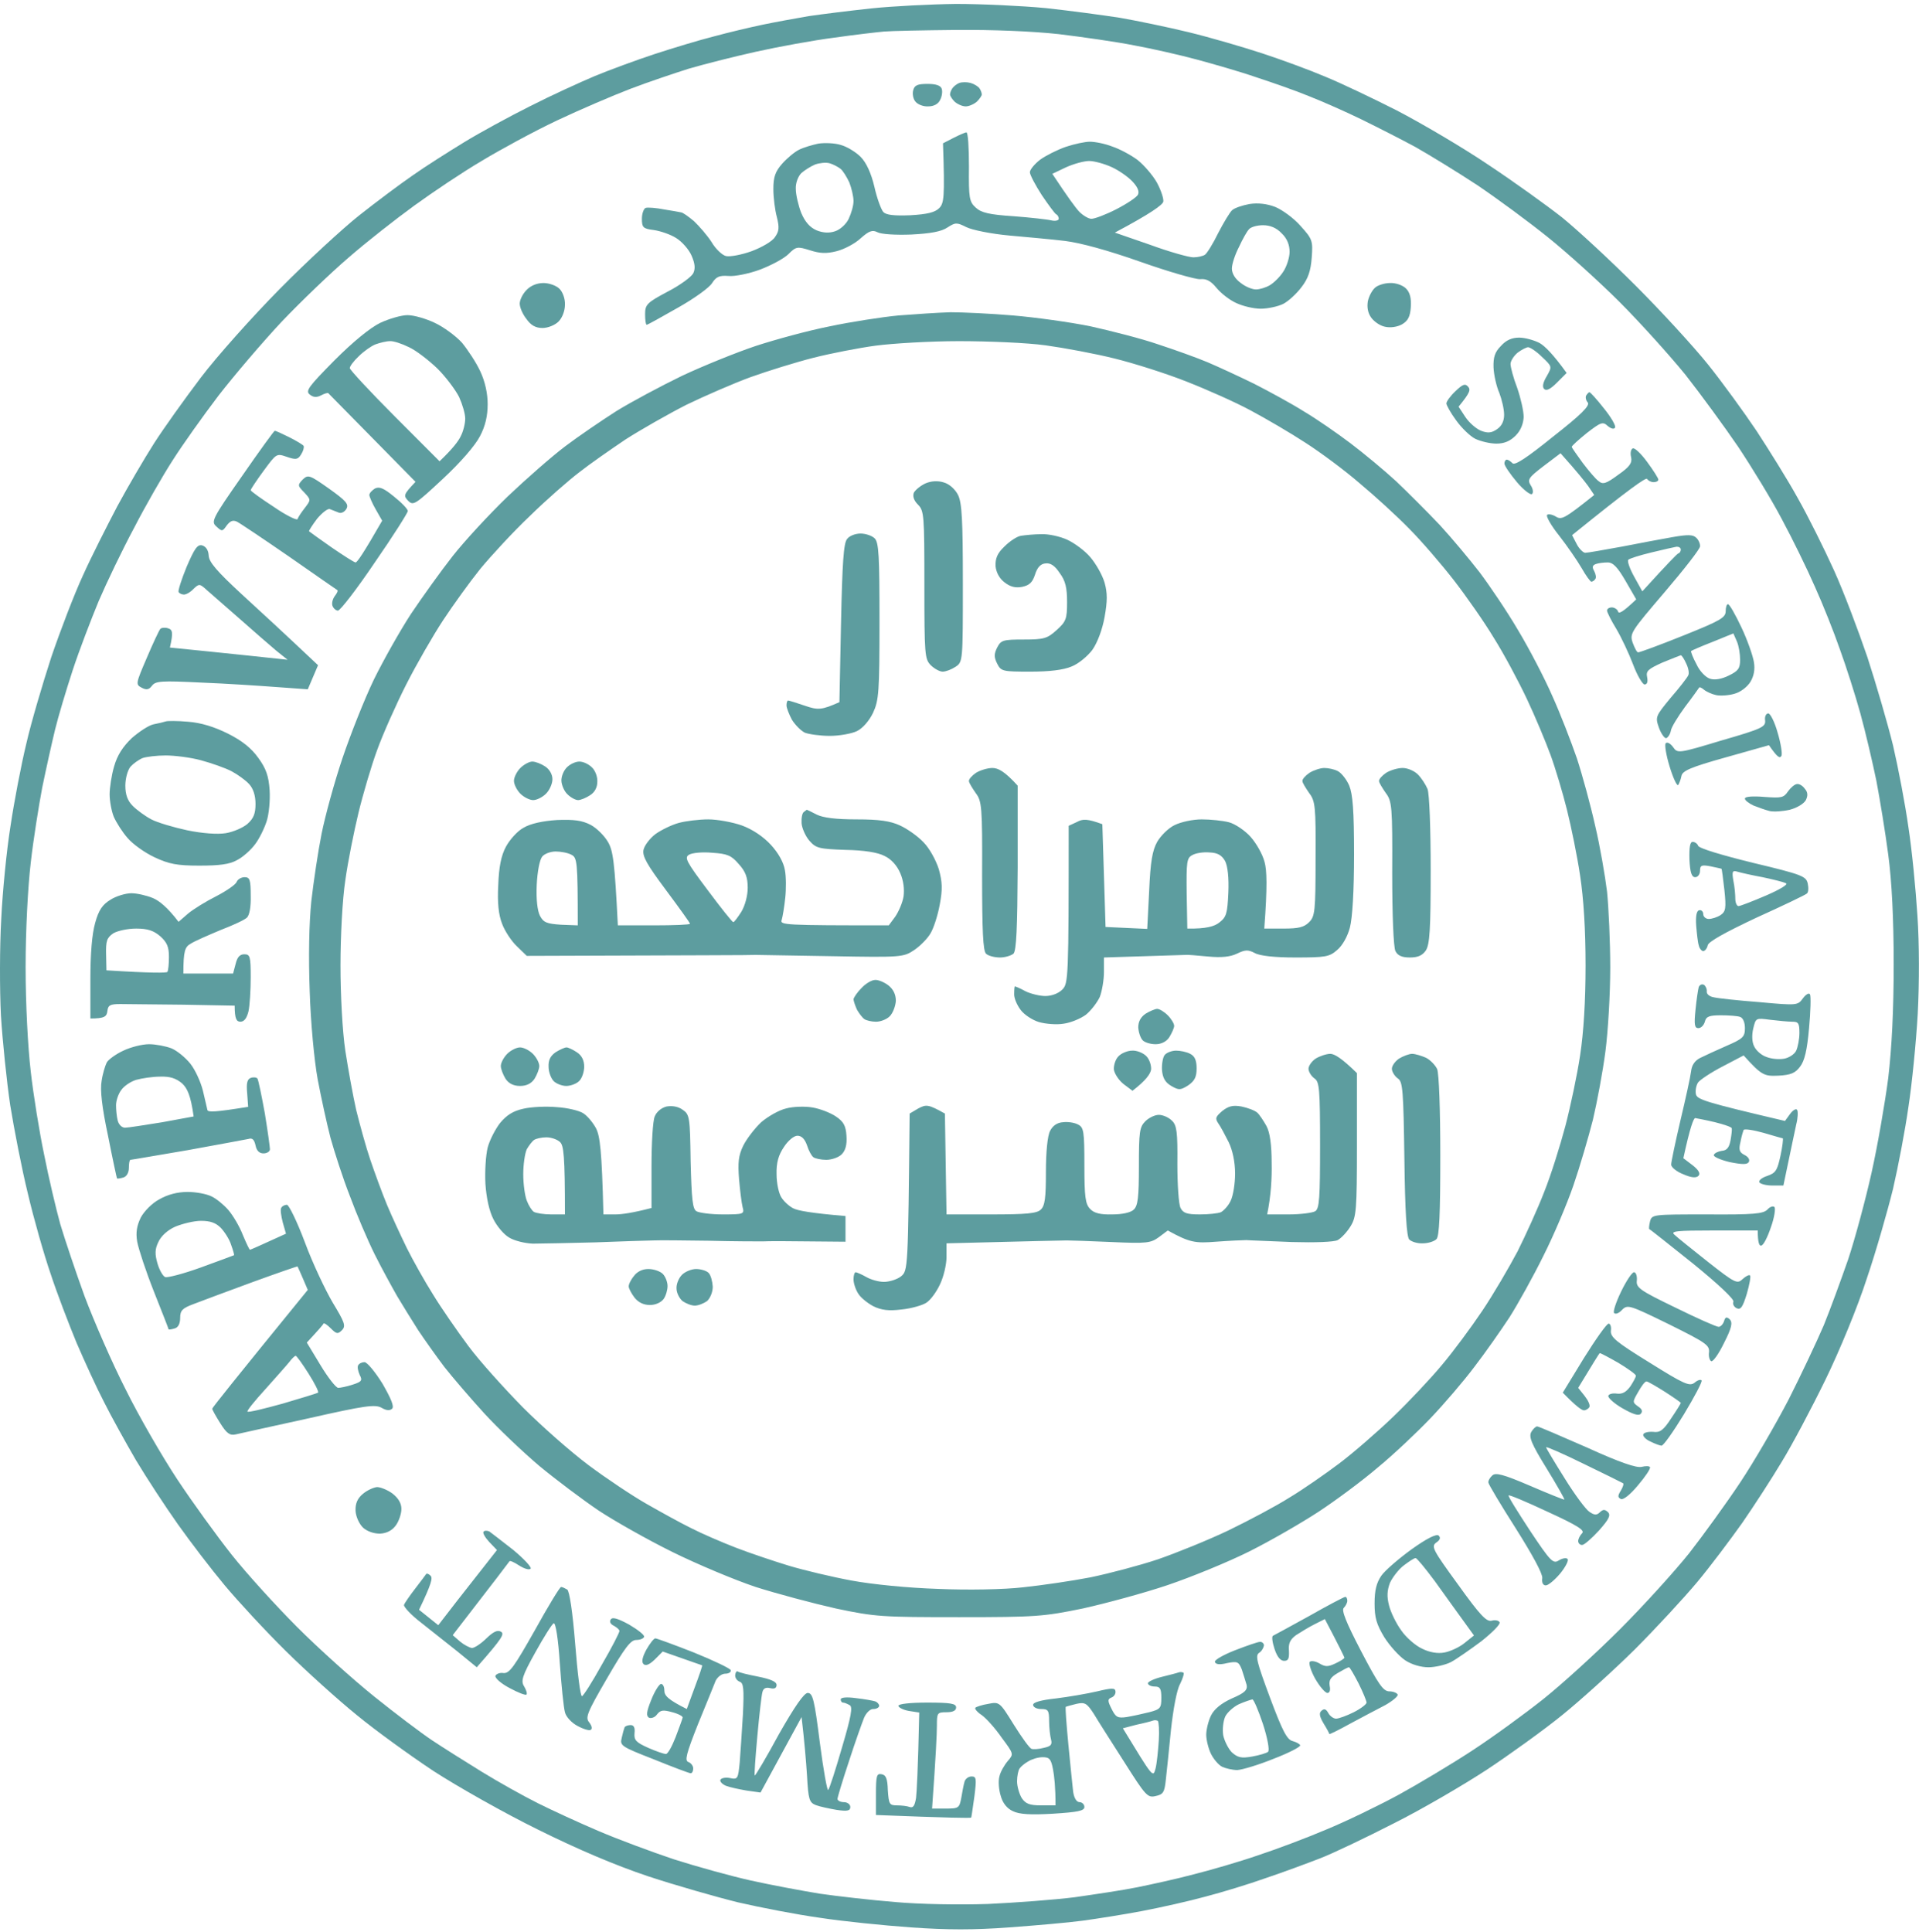 <svg width="297" height="299" viewBox="0 0 297 299" fill="none" xmlns="http://www.w3.org/2000/svg">
<path fill-rule="evenodd" clip-rule="evenodd" d="M147.978 0.608C151.948 0.608 158.201 0.907 161.874 1.255C165.546 1.652 170.707 2.348 173.288 2.746C175.868 3.193 180.682 4.187 183.957 4.983C187.232 5.778 192.344 7.269 195.371 8.263C198.398 9.258 202.716 10.848 205.048 11.842C207.38 12.787 212.393 15.173 216.214 17.111C220.035 19.1 226.387 22.828 230.357 25.512C234.327 28.147 239.439 31.825 241.771 33.664C244.104 35.553 249.265 40.325 253.235 44.302C257.205 48.279 262.217 53.746 264.4 56.48C266.584 59.214 269.909 63.787 271.844 66.67C273.73 69.553 276.658 74.226 278.246 77.109C279.884 79.992 282.365 85.013 283.854 88.293C285.342 91.574 287.625 97.639 289.015 101.715C290.355 105.84 292.141 111.955 292.985 115.384C293.779 118.814 294.871 124.481 295.367 128.06C295.913 131.589 296.508 137.753 296.756 141.73C297.054 146.005 297.054 152.168 296.806 156.891C296.558 161.265 295.913 167.777 295.367 171.306C294.871 174.835 293.779 180.552 292.985 183.982C292.141 187.411 290.355 193.675 288.916 197.9C287.526 202.224 284.697 209.084 282.514 213.558C280.38 217.932 277.353 223.649 275.765 226.233C274.226 228.818 271.447 233.093 269.661 235.678C267.825 238.263 264.698 242.438 262.664 244.874C260.629 247.31 256.262 252.032 252.987 255.313C249.662 258.593 244.6 263.167 241.771 265.453C238.893 267.789 233.632 271.567 230.109 273.903C226.536 276.24 220.085 280.018 215.718 282.205C211.35 284.442 206.239 286.877 204.304 287.623C202.368 288.369 198.646 289.76 195.967 290.655C193.336 291.6 189.069 292.892 186.587 293.538C184.056 294.234 179.64 295.228 176.761 295.775C173.883 296.322 169.764 296.968 167.581 297.266C165.397 297.565 160.236 298.012 156.167 298.31C150.807 298.708 146.589 298.708 141.031 298.31C136.813 298.012 130.411 297.366 126.887 296.819C123.314 296.322 117.657 295.228 114.233 294.433C110.809 293.588 104.556 291.798 100.338 290.407C95.276 288.716 89.42 286.231 83.217 283.149C78.056 280.614 70.761 276.488 67.088 274.102C63.416 271.667 58.056 267.789 55.228 265.453C52.399 263.167 47.437 258.693 44.261 255.561C41.084 252.43 36.817 247.807 34.782 245.371C32.747 242.935 29.472 238.66 27.537 235.926C25.601 233.193 22.673 228.719 21.036 225.985C19.448 223.251 17.215 219.225 16.123 217.037C14.981 214.85 13.095 210.724 11.855 207.841C10.664 204.958 8.828 200.186 7.835 197.154C6.793 194.122 5.205 188.555 4.312 184.727C3.369 180.9 2.178 174.736 1.582 171.057C1.036 167.379 0.391 161.116 0.143 157.139C-0.055 153.113 -0.055 146.551 0.193 142.227C0.391 138.002 1.036 131.49 1.632 127.811C2.178 124.133 3.27 118.417 4.064 115.136C4.808 111.855 6.595 105.84 7.934 101.715C9.324 97.639 11.508 91.922 12.847 89.039C14.138 86.156 16.569 81.384 18.157 78.352C19.795 75.32 22.326 70.995 23.815 68.659C25.303 66.323 28.579 61.749 31.06 58.469C33.541 55.188 39.05 49.024 43.268 44.749C47.486 40.474 53.094 35.305 55.674 33.267C58.255 31.229 61.977 28.445 63.863 27.152C65.749 25.81 69.371 23.524 71.803 22.033C74.234 20.541 78.899 18.006 82.075 16.416C85.301 14.775 89.767 12.737 92.001 11.793C94.283 10.848 98.452 9.307 101.33 8.363C104.208 7.418 108.327 6.176 110.511 5.629C112.694 5.032 116.069 4.237 117.955 3.839C119.841 3.442 123.116 2.845 125.151 2.497C127.185 2.199 131.552 1.652 134.828 1.304C138.103 0.956 144.008 0.658 147.978 0.608V0.608ZM129.121 5.828C125.994 6.225 120.535 7.22 116.962 8.015C113.389 8.81 108.724 10.003 106.541 10.649C104.357 11.345 100.338 12.688 97.608 13.731C94.879 14.775 89.767 16.962 86.194 18.652C82.621 20.343 77.41 23.176 74.532 24.916C71.654 26.606 66.989 29.737 64.111 31.825C61.233 33.913 56.667 37.492 53.938 39.878C51.208 42.214 46.543 46.688 43.566 49.819C40.638 52.951 36.271 58.071 33.839 61.203C31.457 64.334 28.231 68.858 26.693 71.293C25.155 73.679 22.475 78.352 20.738 81.732C18.951 85.062 16.52 90.133 15.279 93.016C14.088 95.899 12.252 100.671 11.259 103.703C10.267 106.735 9.026 110.861 8.53 112.899C8.034 114.937 7.14 118.963 6.545 121.846C5.999 124.729 5.155 129.999 4.758 133.528C4.312 137.355 3.964 143.967 3.964 149.683C3.964 155.399 4.312 162.011 4.758 165.838C5.155 169.367 6.098 175.233 6.843 178.762C7.537 182.291 8.679 187.113 9.324 189.449C10.019 191.786 11.706 196.806 13.095 200.634C14.535 204.461 17.363 210.973 19.448 215.049C21.482 219.175 25.105 225.438 27.437 228.967C29.77 232.497 33.591 237.766 35.874 240.649C38.157 243.532 42.722 248.552 45.997 251.833C49.273 255.114 54.632 259.935 57.908 262.57C61.183 265.205 65.203 268.237 66.84 269.33C68.478 270.424 71.952 272.611 74.532 274.202C77.113 275.792 81.033 277.98 83.217 279.073C85.4 280.167 89.618 282.105 92.646 283.398C95.673 284.69 100.884 286.629 104.308 287.772C107.732 288.866 113.091 290.357 116.218 291.053C119.344 291.749 124.158 292.643 126.887 293.091C129.617 293.488 134.877 294.085 138.549 294.383C142.371 294.731 148.524 294.831 152.941 294.681C157.159 294.483 163.213 294.035 166.34 293.638C169.466 293.19 173.833 292.544 176.017 292.097C178.2 291.649 182.121 290.804 184.701 290.108C187.282 289.462 191.748 288.17 194.627 287.176C197.505 286.231 202.269 284.442 205.296 283.149C208.323 281.906 213.336 279.471 216.462 277.781C219.539 276.091 224.7 273.009 227.876 270.921C231.002 268.883 235.915 265.304 238.794 263.017C241.672 260.731 247.031 255.859 250.753 252.131C254.475 248.403 259.239 243.134 261.423 240.4C263.557 237.666 267.13 232.745 269.313 229.464C271.497 226.184 274.871 220.368 276.857 216.54C278.792 212.713 281.224 207.543 282.266 205.107C283.258 202.672 284.946 198.049 286.037 194.917C287.079 191.786 288.717 185.721 289.66 181.496C290.603 177.271 291.744 170.66 292.241 166.832C292.786 162.16 293.084 156.394 293.084 149.186C293.084 142.177 292.786 136.361 292.241 132.285C291.794 128.855 290.95 123.735 290.404 120.852C289.809 117.969 288.717 113.297 287.923 110.414C287.129 107.53 285.69 103.057 284.747 100.472C283.854 97.887 282.117 93.513 280.876 90.779C279.685 88.045 277.402 83.372 275.765 80.34C274.177 77.308 271.1 72.287 269.016 69.156C266.882 66.024 263.209 61.004 260.827 57.971C258.396 54.989 253.83 49.919 250.704 46.787C247.577 43.656 242.515 39.083 239.538 36.697C236.511 34.261 231.647 30.682 228.62 28.644C225.593 26.655 221.375 24.071 219.191 22.828C217.008 21.635 213.187 19.696 210.755 18.503C208.323 17.31 204.601 15.67 202.567 14.875C200.532 14.03 196.81 12.737 194.378 11.942C191.947 11.097 187.778 9.904 185.198 9.208C182.617 8.512 178.25 7.518 175.521 7.021C172.791 6.474 167.531 5.728 163.859 5.281C159.789 4.834 153.586 4.585 147.978 4.635C142.917 4.684 137.904 4.784 136.813 4.883C135.721 4.983 132.247 5.38 129.121 5.828Z" fill="#5D9D9F"/>
<path fill-rule="evenodd" clip-rule="evenodd" d="M139.046 264.012C139.046 264.26 139.79 264.658 140.683 264.807L142.271 265.055C142.073 274.053 141.874 277.433 141.775 278.278C141.577 279.471 141.329 279.868 140.783 279.67C140.386 279.52 139.492 279.421 138.798 279.421C137.656 279.421 137.557 279.222 137.408 277.085C137.358 275.246 137.11 274.699 136.416 274.599C135.671 274.45 135.572 274.898 135.572 277.681V280.912C146.936 281.36 150.261 281.409 150.311 281.31C150.36 281.211 150.559 279.769 150.807 278.029C151.154 275.246 151.105 274.947 150.36 274.947C149.864 274.947 149.368 275.345 149.269 275.792C149.12 276.289 148.921 277.433 148.772 278.278C148.475 279.819 148.375 279.918 146.39 279.918H144.256C144.852 271.617 145.001 268.286 145.001 267.093C145.001 265.105 145.05 265.006 146.49 265.006C147.482 265.006 147.978 264.757 147.978 264.26C147.978 263.664 147.135 263.514 143.512 263.514C140.882 263.514 139.046 263.713 139.046 264.012ZM182.419 258.842C182.171 258.941 180.98 259.24 179.788 259.538C178.597 259.836 177.655 260.283 177.655 260.532C177.704 260.83 178.2 261.029 178.746 261.029C179.54 261.029 179.739 261.377 179.739 262.769C179.739 264.359 179.59 264.558 177.853 265.006C176.861 265.254 175.273 265.602 174.379 265.751C172.99 265.95 172.692 265.801 172.047 264.509C171.402 263.216 171.402 262.968 172.047 262.719C172.444 262.57 172.692 262.123 172.642 261.775C172.593 261.228 172.096 261.228 169.814 261.775C168.325 262.123 165.447 262.62 163.462 262.868C161.129 263.117 159.889 263.465 159.889 263.862C159.889 264.21 160.434 264.509 161.129 264.509C162.221 264.509 162.37 264.707 162.37 266.398C162.37 267.392 162.519 268.684 162.668 269.231C162.866 270.026 162.668 270.275 161.526 270.523C160.782 270.722 159.938 270.772 159.64 270.672C159.343 270.573 158.152 268.933 156.911 266.944C154.727 263.415 154.678 263.365 152.941 263.713C151.998 263.862 151.105 264.161 150.956 264.31C150.807 264.459 151.254 265.006 151.948 265.453C152.643 265.95 154.033 267.491 155.025 268.933C156.911 271.468 156.911 271.468 155.968 272.561C155.422 273.208 154.827 274.251 154.678 274.947C154.479 275.643 154.579 276.985 154.876 277.93C155.174 279.073 155.869 279.918 156.762 280.316C157.755 280.813 159.492 280.912 162.965 280.713C166.836 280.465 167.829 280.266 167.829 279.67C167.829 279.272 167.481 278.924 167.084 278.924C166.638 278.924 166.241 278.327 166.092 277.333C165.993 276.439 165.645 273.108 165.347 269.976C165.05 266.845 164.851 264.21 164.95 264.161C165.05 264.111 165.794 263.912 166.588 263.713C167.928 263.415 168.226 263.614 169.317 265.304C169.963 266.398 172.096 269.728 174.032 272.76C177.307 277.93 177.605 278.278 178.846 277.979C180.037 277.731 180.235 277.383 180.434 275.444C180.582 274.202 180.93 270.722 181.228 267.74C181.575 264.558 182.121 261.576 182.617 260.681C183.064 259.786 183.312 258.941 183.163 258.892C183.014 258.792 182.667 258.742 182.419 258.842ZM178.449 266.298C178.697 266.199 179.044 266.248 179.193 266.348C179.342 266.497 179.441 267.839 179.342 269.38C179.243 270.921 179.044 272.909 178.846 273.705C178.449 275.196 178.449 275.146 173.784 267.491L175.868 266.944C177.059 266.696 178.2 266.398 178.449 266.298ZM159.144 272.611C159.69 272.263 160.683 271.965 161.377 271.965C162.419 271.965 162.668 272.263 162.965 273.804C163.164 274.848 163.362 276.538 163.362 279.421H161.129C159.343 279.421 158.747 279.173 158.152 278.327C157.755 277.681 157.407 276.488 157.407 275.693C157.407 274.898 157.606 273.953 157.804 273.705C158.003 273.406 158.598 272.909 159.144 272.611ZM113.786 259.24C113.737 259.687 114.084 260.134 114.481 260.283C115.076 260.482 115.176 261.327 114.977 265.403C114.828 268.038 114.58 271.418 114.481 272.81C114.233 275.295 114.183 275.444 112.992 275.196C112.297 275.047 111.652 275.196 111.503 275.444C111.355 275.693 111.752 276.14 112.347 276.389C112.992 276.637 114.431 276.936 115.573 277.134L117.707 277.433L124.059 265.751C124.505 269.579 124.754 272.561 124.902 274.848C125.101 278.477 125.25 278.974 126.242 279.371C126.887 279.62 128.327 279.918 129.468 280.117C131.155 280.365 131.602 280.266 131.602 279.67C131.602 279.272 131.155 278.924 130.609 278.924C130.063 278.924 129.617 278.675 129.617 278.427C129.617 278.178 130.411 275.544 131.403 272.561C132.346 269.629 133.438 266.596 133.736 265.851C134.083 265.055 134.728 264.459 135.175 264.509C135.671 264.509 136.068 264.26 136.068 264.012C136.068 263.763 135.77 263.415 135.423 263.316C135.125 263.216 133.785 262.968 132.445 262.819C131.006 262.62 130.113 262.719 130.113 263.017C130.113 263.266 130.262 263.514 130.46 263.514C130.709 263.514 131.155 263.713 131.503 263.912C131.999 264.161 131.751 265.602 130.312 270.474C129.319 273.903 128.376 276.836 128.178 277.035C128.029 277.234 127.433 273.953 126.887 269.728C126.044 263.067 125.796 262.023 125.002 262.023C124.456 262.023 123.017 264.061 120.535 268.436C118.6 272.015 116.913 274.848 116.813 274.798C116.714 274.748 116.913 272.015 117.21 268.734C117.508 265.453 117.856 262.371 118.004 261.874C118.137 261.311 118.534 261.112 119.195 261.278C119.857 261.443 120.188 261.278 120.188 260.781C120.188 260.283 119.295 259.886 117.31 259.488C115.771 259.19 114.332 258.842 114.183 258.693C113.985 258.593 113.836 258.842 113.786 259.24ZM191.153 255.412C189.366 256.108 187.977 256.903 188.026 257.202C188.126 257.599 188.721 257.699 189.912 257.4C191.5 257.102 191.699 257.152 192.195 258.395C192.443 259.19 192.79 260.234 192.939 260.781C193.088 261.576 192.642 262.023 190.657 262.868C189.019 263.614 187.927 264.509 187.431 265.503C187.034 266.298 186.686 267.69 186.686 268.485C186.686 269.281 187.034 270.672 187.431 271.468C187.828 272.263 188.622 273.208 189.168 273.456C189.714 273.705 190.756 273.953 191.5 273.953C192.294 273.903 194.775 273.158 197.108 272.213C199.44 271.319 201.276 270.374 201.227 270.126C201.177 269.927 200.631 269.629 200.085 269.479C199.192 269.281 198.497 267.938 196.562 262.769C194.527 257.301 194.23 256.207 194.875 255.81C195.272 255.561 195.569 255.014 195.619 254.666C195.619 254.368 195.321 254.07 194.974 254.12C194.676 254.12 192.939 254.716 191.153 255.412ZM191.748 263.763C192.642 263.365 193.584 263.067 193.833 263.017C194.031 263.017 194.775 264.757 195.47 266.845C196.165 268.982 196.512 270.871 196.264 271.12C196.066 271.319 194.924 271.667 193.783 271.865C192.096 272.164 191.55 272.015 190.657 271.219C190.111 270.672 189.515 269.479 189.317 268.585C189.168 267.64 189.317 266.398 189.614 265.702C189.912 265.055 190.905 264.161 191.748 263.763ZM100.04 255.313C99.411 256.472 99.262 257.218 99.593 257.549C99.924 257.881 100.503 257.649 101.33 256.854L102.571 255.611C107.186 257.251 108.576 257.699 108.675 257.748C108.724 257.798 108.228 259.289 107.533 261.128L106.293 264.509C103.315 263.017 102.819 262.421 102.819 261.626C102.819 261.029 102.571 260.582 102.273 260.631C101.975 260.731 101.281 261.824 100.784 263.117C100.04 264.956 99.99 265.552 100.437 265.851C100.784 266 101.38 265.801 101.678 265.354C102.223 264.658 102.62 264.608 104.06 265.006C105.002 265.254 105.747 265.652 105.648 265.851C105.598 266.099 105.102 267.441 104.556 268.883C104.01 270.275 103.365 271.468 103.067 271.468C102.769 271.468 101.578 271.07 100.338 270.523C98.452 269.678 98.105 269.33 98.204 268.237C98.303 267.408 98.105 266.994 97.608 266.994C97.211 266.994 96.765 267.143 96.665 267.342C96.566 267.591 96.368 268.286 96.219 268.982C95.921 270.175 96.119 270.324 101.231 272.313C104.159 273.506 106.69 274.45 106.888 274.45C107.136 274.45 107.285 274.102 107.285 273.705C107.285 273.307 106.938 272.86 106.541 272.71C105.945 272.512 106.193 271.468 108.03 266.845C109.27 263.813 110.511 260.781 110.759 260.134C111.057 259.538 111.702 259.041 112.248 259.041C112.794 259.041 113.191 258.792 113.091 258.494C113.042 258.245 110.461 257.003 107.384 255.76C104.357 254.567 101.628 253.573 101.429 253.573C101.181 253.573 100.586 254.368 100.04 255.313ZM202.567 250.143C199.688 251.734 197.207 253.076 197.009 253.175C196.81 253.275 196.909 254.169 197.257 255.213C197.654 256.406 198.15 257.052 198.746 257.052C199.391 257.052 199.54 256.704 199.49 255.511C199.391 254.368 199.639 253.772 200.582 253.076C201.276 252.628 202.567 251.833 203.46 251.386L205.048 250.59C207.38 255.014 208.026 256.406 208.075 256.555C208.075 256.704 207.43 257.102 206.686 257.45C205.544 257.997 205.098 257.997 204.204 257.45C203.609 257.102 202.914 257.003 202.716 257.202C202.517 257.4 202.864 258.593 203.559 259.836C204.254 261.029 205.098 262.023 205.445 262.023C205.792 262.023 205.941 261.576 205.792 260.93C205.644 260.035 205.941 259.588 207.033 258.941C207.877 258.444 208.621 258.047 208.77 258.047C208.919 258.047 209.564 259.19 210.259 260.532C210.953 261.924 211.499 263.266 211.499 263.514C211.499 263.763 210.606 264.459 209.514 265.006C208.423 265.552 207.182 266 206.785 266C206.388 266 205.842 265.602 205.594 265.155C205.247 264.509 204.949 264.409 204.552 264.757C204.105 265.105 204.204 265.652 204.85 266.745C205.346 267.541 205.743 268.286 205.743 268.386C205.792 268.436 207.232 267.74 209.018 266.745C210.805 265.801 213.187 264.509 214.378 263.912C215.519 263.266 216.412 262.52 216.313 262.272C216.214 262.023 215.618 261.775 215.023 261.775C214.08 261.775 213.335 260.681 210.656 255.561C208.323 251.087 207.579 249.199 207.976 248.851C208.274 248.552 208.522 248.055 208.522 247.757C208.522 247.409 208.373 247.111 208.174 247.16C207.926 247.21 205.445 248.503 202.567 250.143ZM82.77 252.33C79.594 257.947 78.85 259.041 77.907 258.941C77.361 258.842 76.765 259.09 76.666 259.389C76.617 259.737 77.559 260.582 78.899 261.278C80.19 261.973 81.331 262.421 81.48 262.272C81.629 262.123 81.43 261.526 81.132 261.029C80.587 260.184 80.785 259.438 82.869 255.71C84.16 253.374 85.45 251.336 85.698 251.237C85.996 251.137 86.393 253.623 86.641 257.4C86.889 260.93 87.236 264.31 87.435 265.006C87.584 265.702 88.477 266.646 89.321 267.093C90.214 267.591 91.157 267.889 91.405 267.74C91.703 267.59 91.603 267.143 91.207 266.596C90.561 265.851 90.809 265.155 93.936 259.786C96.665 255.064 97.608 253.821 98.452 253.821C99.047 253.821 99.593 253.623 99.692 253.324C99.742 253.026 98.7 252.231 97.36 251.435C95.623 250.491 94.779 250.242 94.531 250.64C94.283 250.988 94.482 251.386 95.028 251.634C95.474 251.883 95.871 252.231 95.871 252.43C95.871 252.678 94.68 255.014 93.142 257.649C91.653 260.333 90.264 262.52 90.065 262.52C89.817 262.52 89.37 258.892 89.023 254.468C88.626 249.497 88.13 246.216 87.782 246.017C87.435 245.818 87.038 245.62 86.839 245.62C86.641 245.62 84.805 248.652 82.77 252.33ZM218.447 239.804C216.462 241.245 214.328 243.084 213.782 243.88C213.038 244.973 212.74 246.117 212.74 248.155C212.74 250.392 213.038 251.386 214.229 253.374C215.072 254.716 216.512 256.307 217.454 256.953C218.497 257.649 219.936 258.047 221.077 258.047C222.07 258.047 223.658 257.699 224.551 257.251C225.395 256.804 227.528 255.313 229.265 254.02C230.953 252.678 232.243 251.386 232.094 251.087C231.945 250.789 231.399 250.69 230.853 250.839C230.059 251.038 229.067 249.994 225.643 245.222C221.772 239.903 221.474 239.356 222.268 238.76C222.864 238.362 223.013 238.014 222.665 237.666C222.318 237.368 220.879 238.064 218.447 239.804ZM217.256 242.289C218.05 241.693 218.844 241.146 219.092 241.146C219.291 241.146 220.63 242.786 222.07 244.725C223.509 246.713 225.444 249.447 228.124 253.125L226.635 254.318C225.841 254.965 224.402 255.611 223.558 255.76C222.516 255.959 221.276 255.76 220.085 255.163C219.092 254.716 217.603 253.424 216.859 252.33C216.065 251.237 215.221 249.497 214.973 248.453C214.626 247.111 214.675 246.166 215.122 244.973C215.519 244.128 216.462 242.886 217.256 242.289ZM74.83 237.07C74.681 237.269 75.078 237.964 75.723 238.66L76.914 239.903C71.158 247.21 69.123 249.845 68.676 250.441L67.833 251.535L64.855 249.149C66.791 245.122 66.989 244.228 66.642 243.88C66.344 243.581 66.046 243.482 65.947 243.631C65.848 243.78 65.103 244.774 64.26 245.868C63.416 246.962 62.622 248.105 62.523 248.403C62.473 248.701 63.614 249.944 65.103 251.087C66.592 252.28 69.173 254.318 70.81 255.611L73.788 258.047C77.857 253.424 78.105 252.877 77.51 252.529C76.964 252.231 76.319 252.579 75.277 253.573C74.483 254.368 73.44 255.064 73.043 255.064C72.646 255.014 71.803 254.567 71.207 254.07L70.066 253.076C76.765 244.427 78.75 241.792 78.85 241.643C78.899 241.494 79.594 241.792 80.338 242.289C81.132 242.786 81.877 243.035 82.125 242.786C82.323 242.587 81.083 241.245 79.395 239.853C77.659 238.511 76.021 237.219 75.723 237.02C75.376 236.871 74.979 236.871 74.83 237.07ZM139.046 48.825C136.465 49.074 131.651 49.819 128.376 50.515C125.101 51.161 119.989 52.553 116.962 53.547C113.985 54.542 108.824 56.629 105.548 58.17C102.273 59.761 97.707 62.197 95.375 63.638C93.043 65.129 89.47 67.565 87.435 69.106C85.4 70.647 81.43 74.127 78.552 76.861C75.723 79.594 71.902 83.72 70.066 86.057C68.23 88.393 65.351 92.419 63.614 95.004C61.927 97.589 59.347 102.162 57.858 105.194C56.419 108.177 54.235 113.694 52.995 117.373C51.754 121.051 50.315 126.32 49.769 129.054C49.223 131.788 48.528 136.461 48.181 139.493C47.834 142.923 47.734 148.092 47.933 153.411C48.082 158.233 48.628 164.098 49.173 167.081C49.719 169.964 50.613 174.04 51.158 176.128C51.754 178.265 53.044 182.291 54.136 185.075C55.178 187.908 56.915 191.984 58.007 194.172C59.099 196.359 60.687 199.242 61.481 200.634C62.275 201.976 63.763 204.362 64.706 205.853C65.699 207.344 67.535 209.929 68.776 211.569C70.066 213.21 72.845 216.441 74.929 218.727C77.013 221.014 80.884 224.692 83.465 226.88C86.045 229.017 90.214 232.149 92.646 233.789C95.127 235.429 100.238 238.312 104.06 240.201C107.881 242.09 113.687 244.526 116.962 245.62C120.238 246.663 125.845 248.155 129.369 248.95C135.473 250.242 136.515 250.292 148.475 250.292C160.335 250.292 161.526 250.193 167.581 248.95C171.154 248.155 177.059 246.564 180.731 245.321C184.404 244.079 190.111 241.742 193.386 240.102C196.661 238.462 201.475 235.678 204.055 233.988C206.636 232.298 210.805 229.216 213.236 227.128C215.718 225.09 219.39 221.611 221.425 219.473C223.509 217.286 226.536 213.757 228.174 211.569C229.861 209.382 232.293 205.903 233.632 203.865C234.923 201.827 237.305 197.552 238.843 194.42C240.431 191.289 242.515 186.367 243.508 183.484C244.5 180.601 245.84 176.028 246.535 173.294C247.18 170.56 248.074 165.788 248.471 162.706C248.868 159.674 249.215 153.858 249.215 149.782C249.215 145.756 248.967 140.437 248.719 138.002C248.421 135.566 247.627 130.943 246.883 127.811C246.188 124.68 244.898 119.957 244.054 117.373C243.161 114.788 241.473 110.414 240.233 107.68C239.042 104.946 236.66 100.372 234.923 97.489C233.235 94.606 230.506 90.58 228.968 88.542C227.429 86.554 224.65 83.223 222.814 81.235C220.928 79.247 217.901 76.214 216.065 74.475C214.229 72.784 211.053 70.15 209.018 68.609C206.983 67.068 203.758 64.831 201.822 63.688C199.937 62.495 196.463 60.606 194.13 59.413C191.798 58.27 188.572 56.779 186.935 56.083C185.297 55.387 181.823 54.144 179.243 53.299C176.662 52.404 171.948 51.211 168.821 50.515C165.695 49.869 160.286 49.123 156.812 48.825C153.288 48.527 148.971 48.328 147.135 48.328C145.249 48.378 141.626 48.626 139.046 48.825ZM237.007 221.611C236.56 222.356 237.007 223.45 239.339 227.228C240.927 229.812 242.168 232 242.118 232.099C242.069 232.149 239.687 231.204 236.809 229.961C232.64 228.172 231.449 227.874 230.953 228.371C230.605 228.669 230.308 229.166 230.357 229.464C230.357 229.713 232.293 232.944 234.575 236.523C237.206 240.698 238.744 243.532 238.694 244.228C238.595 244.924 238.794 245.371 239.24 245.371C239.637 245.371 240.63 244.526 241.473 243.532C242.317 242.488 242.813 241.494 242.615 241.295C242.416 241.046 241.771 241.196 241.275 241.494C240.382 242.09 239.985 241.693 236.809 236.921C234.923 234.038 233.384 231.602 233.484 231.453C233.533 231.304 236.263 232.447 239.538 233.988C244.203 236.125 245.344 236.871 244.848 237.318C244.501 237.666 244.252 238.213 244.252 238.511C244.252 238.859 244.55 239.157 244.897 239.108C245.195 239.108 246.386 238.064 247.478 236.871C249.016 235.131 249.314 234.535 248.868 234.038C248.371 233.59 248.123 233.59 247.627 234.038C247.131 234.535 246.783 234.535 245.989 233.988C245.443 233.64 243.706 231.304 242.168 228.818C240.58 226.283 239.29 224.146 239.29 223.997C239.29 223.847 241.92 224.991 245.146 226.581C248.322 228.122 251.051 229.464 251.2 229.564C251.349 229.663 251.15 230.21 250.853 230.707C250.356 231.502 250.356 231.751 250.853 232C251.2 232.198 252.292 231.353 253.483 229.912C254.624 228.57 255.468 227.327 255.369 227.078C255.269 226.88 254.674 226.88 254.078 227.029C253.284 227.228 250.654 226.333 245.642 224.046C241.573 222.257 238.099 220.765 237.9 220.765C237.702 220.765 237.255 221.163 237.007 221.611ZM245.146 210.178L241.87 215.546C243.905 217.634 244.798 218.28 245.146 218.28C245.443 218.28 245.84 218.032 245.989 217.783C246.138 217.485 245.791 216.739 245.245 216.043L244.252 214.801C246.684 210.774 247.478 209.531 247.577 209.432C247.677 209.382 248.967 210.078 250.456 210.923C251.944 211.818 253.185 212.713 253.185 212.912C253.185 213.16 252.788 213.856 252.341 214.552C251.696 215.447 251.101 215.795 250.257 215.695C249.612 215.596 248.967 215.745 248.917 216.043C248.818 216.292 249.761 217.187 251.051 217.932C252.689 218.877 253.582 219.175 253.929 218.827C254.277 218.429 254.128 218.081 253.532 217.684C252.639 217.037 252.639 216.988 253.532 215.447C254.029 214.552 254.575 213.806 254.823 213.806C255.021 213.806 256.311 214.552 257.651 215.397C259.041 216.292 260.182 217.087 260.133 217.137C260.133 217.236 259.487 218.28 258.644 219.523C257.453 221.362 256.907 221.76 255.865 221.611C255.12 221.561 254.426 221.71 254.326 222.008C254.227 222.257 254.723 222.804 255.418 223.102C256.113 223.45 256.907 223.748 257.155 223.748C257.453 223.748 258.991 221.561 260.629 218.877C262.217 216.242 263.458 213.906 263.358 213.657C263.209 213.458 262.713 213.608 262.267 214.005C261.473 214.602 260.678 214.254 255.269 210.874C250.108 207.692 249.215 206.947 249.314 205.952C249.413 205.356 249.215 204.859 248.967 204.859C248.669 204.859 246.982 207.245 245.146 210.178ZM250.902 199.888C250.108 201.528 249.612 203.02 249.81 203.219C250.059 203.467 250.604 203.219 251.051 202.721C251.895 201.876 252.192 201.976 258.296 204.958C264.003 207.792 264.599 208.189 264.5 209.283C264.4 209.929 264.599 210.575 264.847 210.675C265.145 210.774 266.038 209.482 266.832 207.841C268.023 205.505 268.172 204.71 267.725 204.213C267.229 203.765 267.031 203.815 266.832 204.461C266.683 204.958 266.286 205.356 265.988 205.356C265.641 205.356 262.614 204.014 259.289 202.373C253.731 199.689 253.185 199.292 253.334 198.148C253.383 197.452 253.185 196.906 252.887 196.906C252.589 196.906 251.696 198.248 250.902 199.888ZM273.532 187.213C272.886 187.859 271.447 188.008 264.252 187.958C255.766 187.958 255.666 187.958 255.369 189.052C255.22 189.698 255.17 190.195 255.269 190.245C255.369 190.245 258.396 192.68 262.018 195.563C265.988 198.795 268.47 201.131 268.271 201.479C268.122 201.827 268.37 202.274 268.768 202.473C269.413 202.771 269.71 202.324 270.355 200.236C270.753 198.844 271.001 197.552 270.852 197.403C270.653 197.254 270.157 197.552 269.661 197.999C268.867 198.745 268.519 198.596 264.351 195.315C261.919 193.376 259.537 191.487 259.14 191.09C258.495 190.543 259.487 190.444 265.244 190.444H272.043C272.043 192.382 272.291 192.879 272.589 192.78C272.936 192.73 273.581 191.438 274.077 189.946C274.623 188.455 274.822 187.014 274.623 186.815C274.425 186.616 273.929 186.765 273.532 187.213ZM24.658 185.622C23.517 186.218 22.276 187.511 21.78 188.455C21.184 189.698 20.986 190.742 21.234 192.183C21.433 193.277 22.574 196.756 23.815 199.888C25.055 203.02 26.098 205.654 26.098 205.754C26.147 205.803 26.544 205.754 27.04 205.605C27.586 205.455 27.884 204.859 27.884 203.964C27.884 202.821 28.231 202.473 29.968 201.827C31.159 201.379 35.229 199.838 39.05 198.447C42.871 197.055 46.047 195.961 46.047 196.011C46.097 196.11 46.494 196.955 46.891 197.9L47.635 199.64C36.172 213.707 32.847 217.882 32.847 218.032C32.847 218.181 33.392 219.175 34.087 220.268C35.08 221.859 35.576 222.207 36.469 222.008C37.065 221.859 42.127 220.765 47.734 219.523C56.518 217.534 58.056 217.336 59.049 217.882C59.777 218.313 60.323 218.363 60.687 218.032C61.034 217.684 60.538 216.491 59.198 214.154C58.056 212.315 56.816 210.824 56.419 210.824C56.022 210.824 55.575 211.023 55.426 211.321C55.277 211.569 55.426 212.265 55.674 212.812C56.121 213.657 55.972 213.856 54.583 214.303C53.689 214.602 52.647 214.801 52.349 214.801C52.002 214.801 50.761 213.21 49.62 211.321L47.486 207.792C49.422 205.704 50.017 205.008 50.067 204.859C50.166 204.71 50.662 205.058 51.208 205.605C52.101 206.499 52.3 206.499 52.945 205.853C53.541 205.207 53.342 204.66 51.506 201.628C50.364 199.689 48.379 195.514 47.188 192.283C45.997 189.101 44.707 186.467 44.409 186.467C44.062 186.467 43.665 186.666 43.516 186.964C43.367 187.213 43.516 188.256 43.764 189.201L44.261 190.941C40.042 192.879 38.752 193.426 38.702 193.426C38.603 193.476 38.107 192.382 37.561 191.09C37.065 189.797 36.023 188.058 35.328 187.262C34.633 186.467 33.492 185.522 32.747 185.174C31.953 184.777 30.316 184.479 29.025 184.479C27.487 184.479 25.949 184.876 24.658 185.622ZM27.14 189.847C28.231 189.4 30.018 188.952 31.11 188.952C32.549 188.952 33.392 189.251 34.187 190.046C34.782 190.692 35.526 191.835 35.775 192.68C36.072 193.476 36.271 194.221 36.221 194.271C36.122 194.321 33.839 195.166 31.11 196.16C28.38 197.154 25.849 197.8 25.552 197.651C25.204 197.502 24.658 196.558 24.361 195.514C23.964 194.122 23.964 193.327 24.509 192.233C24.906 191.338 25.899 190.394 27.14 189.847ZM44.757 210.824C45.154 210.277 45.6 209.879 45.749 209.83C45.898 209.83 46.791 211.072 47.734 212.564C48.677 214.055 49.372 215.397 49.223 215.546C49.074 215.646 46.642 216.391 43.764 217.236C40.886 218.032 38.454 218.628 38.305 218.479C38.157 218.379 39.397 216.839 41.035 215.049C42.672 213.21 44.36 211.321 44.757 210.824ZM19.1 162.607C17.909 163.154 16.768 163.999 16.52 164.446C16.272 164.943 15.874 166.236 15.726 167.329C15.477 168.671 15.775 171.356 16.718 175.78C17.413 179.309 18.058 182.291 18.108 182.391C18.157 182.441 18.604 182.391 19.1 182.242C19.596 182.093 19.944 181.496 19.944 180.75C19.944 180.055 20.043 179.508 20.192 179.508C20.341 179.508 24.311 178.812 29.025 178.017C33.69 177.171 37.958 176.376 38.454 176.277C39.05 176.078 39.347 176.376 39.546 177.271C39.712 178.099 40.125 178.514 40.787 178.514C41.333 178.514 41.779 178.215 41.779 177.867C41.779 177.569 41.432 175.034 40.985 172.3C40.489 169.566 39.993 167.18 39.844 166.932C39.695 166.733 39.199 166.683 38.802 166.832C38.256 167.031 38.107 167.677 38.256 169.218L38.405 171.306C33.244 172.151 32.201 172.151 32.102 171.803C32.053 171.505 31.705 170.163 31.407 168.821C31.06 167.429 30.216 165.59 29.472 164.645C28.728 163.701 27.388 162.607 26.544 162.259C25.651 161.911 24.063 161.613 23.07 161.613C22.028 161.613 20.242 162.06 19.1 162.607ZM21.085 167.13C21.979 166.882 23.616 166.633 24.807 166.633C26.296 166.584 27.239 166.882 28.182 167.677C28.976 168.423 29.522 169.516 29.968 172.797L25.105 173.692C22.375 174.139 19.795 174.537 19.348 174.537C18.852 174.537 18.356 174.04 18.207 173.394C18.058 172.797 17.959 171.753 17.959 171.057C17.959 170.361 18.306 169.318 18.753 168.721C19.2 168.075 20.242 167.379 21.085 167.13ZM262.912 152.765C262.812 153.113 262.564 154.703 262.415 156.244C262.167 158.63 262.267 159.127 262.862 159.127C263.259 159.127 263.706 158.68 263.855 158.133C264.053 157.338 264.5 157.139 266.336 157.139C267.576 157.139 268.916 157.239 269.313 157.388C269.76 157.537 270.058 158.233 270.058 159.127C270.058 160.47 269.76 160.768 267.229 161.861C265.641 162.557 263.805 163.402 263.11 163.75C262.283 164.181 261.82 164.877 261.721 165.838C261.621 166.683 260.877 170.063 260.083 173.394C259.289 176.774 258.644 179.856 258.644 180.253C258.644 180.651 259.487 181.347 260.53 181.745C261.77 182.291 262.515 182.341 262.862 181.993C263.209 181.645 262.912 181.098 261.969 180.353L260.53 179.259C261.572 174.438 262.118 173.046 262.366 173.046C262.614 173.095 264.003 173.344 265.443 173.692C266.832 174.04 268.023 174.438 268.023 174.636C268.073 174.885 267.973 175.68 267.825 176.525C267.626 177.569 267.279 178.066 266.485 178.116C265.889 178.215 265.343 178.464 265.244 178.762C265.145 179.011 266.237 179.508 267.676 179.856C269.661 180.253 270.405 180.253 270.653 179.856C270.852 179.508 270.604 179.06 270.008 178.762C269.214 178.364 269.065 177.967 269.363 176.774C269.512 175.929 269.76 175.133 269.859 174.885C269.959 174.686 271.348 174.885 272.936 175.332C274.474 175.78 275.814 176.177 275.914 176.177C276.013 176.227 275.864 177.47 275.566 178.862C275.07 181.148 274.822 181.546 273.532 181.993C272.738 182.242 272.142 182.689 272.291 182.987C272.44 183.236 273.333 183.484 274.276 183.484H276.013C277.254 177.519 277.799 174.984 277.998 174.04C278.246 173.095 278.296 172.052 278.147 171.803C277.998 171.505 277.502 171.803 277.055 172.4L276.261 173.493C263.755 170.56 262.614 170.163 262.465 169.318C262.366 168.771 262.515 167.975 262.812 167.528C263.11 167.13 264.797 165.987 266.634 165.043L269.859 163.353C272.638 166.435 273.035 166.584 275.219 166.484C277.154 166.385 277.849 166.087 278.593 165.092C279.288 164.198 279.685 162.557 279.983 159.127C280.231 156.543 280.281 154.157 280.132 153.908C279.983 153.61 279.487 153.908 279.04 154.505C278.246 155.598 278.196 155.648 272.291 155.101C269.016 154.853 265.84 154.505 265.244 154.355C264.599 154.256 264.103 153.858 264.152 153.461C264.202 153.063 263.954 152.566 263.706 152.417C263.408 152.268 263.061 152.417 262.912 152.765ZM271.348 159.177C271.745 157.537 271.745 157.537 273.978 157.835C275.219 157.984 276.757 158.133 277.402 158.133C278.345 158.133 278.494 158.382 278.494 159.873C278.494 160.818 278.246 162.06 277.998 162.607C277.75 163.154 276.906 163.701 276.162 163.85C275.368 163.999 274.177 163.899 273.432 163.601C272.638 163.353 271.795 162.607 271.497 161.961C271.15 161.315 271.1 160.221 271.348 159.177ZM36.618 136.51C36.469 136.908 35.03 137.902 33.492 138.697C31.904 139.493 29.968 140.686 29.125 141.382L27.636 142.674C25.899 140.388 24.609 139.393 23.666 138.996C22.723 138.598 21.184 138.25 20.341 138.25C19.448 138.25 17.959 138.697 17.115 139.244C15.874 139.99 15.279 140.835 14.733 142.823C14.237 144.563 13.989 147.595 13.989 151.522V157.636C16.172 157.636 16.52 157.338 16.619 156.493C16.718 155.598 17.016 155.399 18.604 155.399C19.596 155.399 24.013 155.449 28.38 155.499L36.32 155.648C36.32 157.736 36.618 158.133 37.214 158.133C37.776 158.133 38.19 157.603 38.454 156.543C38.653 155.648 38.802 153.262 38.802 151.274C38.802 148.043 38.702 147.695 37.809 147.695C37.114 147.695 36.717 148.142 36.469 149.186L36.072 150.677H28.38C28.38 147.148 28.628 146.551 29.522 146.054C30.117 145.657 32.201 144.762 34.087 143.966C36.023 143.221 37.859 142.376 38.206 142.028C38.603 141.68 38.851 140.388 38.802 138.598C38.802 136.162 38.653 135.765 37.859 135.765C37.313 135.765 36.767 136.113 36.618 136.51ZM17.512 144.464C18.157 144.066 19.745 143.718 21.085 143.718C22.822 143.718 23.765 144.016 24.807 144.911C25.849 145.855 26.147 146.551 26.147 148.092C26.147 149.186 26.048 150.23 25.899 150.429C25.75 150.578 23.567 150.627 16.47 150.18L16.42 147.744C16.371 145.657 16.52 145.159 17.512 144.464ZM261.473 133.031C261.572 135.069 261.82 135.765 262.366 135.765C262.763 135.765 263.11 135.317 263.11 134.77C263.11 133.925 263.358 133.826 264.698 134.075C265.591 134.273 266.385 134.423 266.435 134.472C266.485 134.472 266.683 135.963 266.882 137.753C267.179 140.586 267.08 141.083 266.286 141.63C265.74 141.978 264.946 142.227 264.45 142.227C264.003 142.227 263.606 141.879 263.606 141.481C263.606 141.083 263.309 140.785 262.961 140.885C262.564 140.984 262.415 141.829 262.515 143.271C262.614 144.464 262.763 145.855 262.912 146.303C263.011 146.8 263.358 147.198 263.606 147.198C263.855 147.198 264.202 146.8 264.301 146.303C264.4 145.756 266.981 144.314 271.844 142.028C275.914 140.189 279.437 138.499 279.636 138.3C279.884 138.151 279.933 137.455 279.784 136.759C279.536 135.616 278.941 135.367 271.249 133.528C266.584 132.384 262.912 131.291 262.812 130.893C262.713 130.595 262.316 130.297 261.969 130.297C261.572 130.297 261.423 131.092 261.473 133.031ZM268.271 136.311C268.023 134.87 268.122 134.671 268.916 134.92C269.413 135.069 271.15 135.466 272.787 135.765C274.425 136.113 276.062 136.51 276.41 136.709C276.807 136.858 275.517 137.654 273.333 138.598C271.249 139.493 269.313 140.238 269.065 140.238C268.817 140.238 268.569 139.741 268.569 139.095C268.569 138.499 268.47 137.256 268.271 136.311ZM276.757 122.443C276.062 123.487 275.715 123.536 273.035 123.338C271.249 123.189 270.058 123.288 270.058 123.586C270.008 123.835 270.653 124.332 271.398 124.68C272.142 124.978 273.283 125.376 273.879 125.525C274.524 125.674 275.914 125.574 277.005 125.326C278.147 125.028 279.189 124.382 279.487 123.835C279.834 123.139 279.784 122.592 279.338 122.095C279.04 121.648 278.494 121.3 278.147 121.349C277.799 121.349 277.204 121.846 276.757 122.443ZM25.651 111.656C25.353 111.756 24.559 111.954 23.765 112.104C23.021 112.253 21.532 113.247 20.39 114.241C19.001 115.583 18.157 116.876 17.661 118.615C17.264 119.957 16.966 121.946 16.966 122.94C16.966 123.984 17.264 125.575 17.611 126.42C18.009 127.314 18.951 128.806 19.745 129.7C20.539 130.645 22.425 131.987 23.914 132.683C26.147 133.727 27.388 133.975 30.861 133.975C33.938 133.975 35.526 133.776 36.668 133.13C37.561 132.683 38.851 131.539 39.496 130.645C40.142 129.8 40.936 128.159 41.283 127.066C41.63 125.972 41.829 123.835 41.73 122.294C41.581 120.107 41.184 118.963 39.993 117.323C38.901 115.782 37.462 114.639 35.278 113.545C33.194 112.501 31.11 111.855 29.125 111.706C27.487 111.557 25.899 111.557 25.651 111.656ZM22.078 117.323C22.673 117.124 24.261 116.925 25.651 116.925C26.991 116.925 29.472 117.224 31.11 117.671C32.747 118.118 34.881 118.864 35.824 119.361C36.767 119.858 38.008 120.753 38.553 121.349C39.199 122.045 39.546 123.139 39.546 124.431C39.546 125.922 39.248 126.668 38.305 127.513C37.611 128.11 36.122 128.756 34.931 128.955C33.641 129.153 31.407 129.004 28.976 128.507C26.892 128.06 24.361 127.314 23.418 126.817C22.475 126.32 21.184 125.376 20.539 124.729C19.745 123.934 19.398 122.99 19.398 121.598C19.398 120.504 19.745 119.212 20.192 118.665C20.639 118.168 21.482 117.571 22.078 117.323ZM273.184 111.507C273.283 112.501 272.688 112.8 266.485 114.589C259.736 116.627 259.636 116.627 258.942 115.633C258.545 115.086 258.048 114.788 257.8 115.036C257.602 115.235 257.85 116.826 258.396 118.615C258.942 120.405 259.537 121.697 259.736 121.498C259.884 121.25 260.133 120.653 260.232 120.107C260.381 119.311 261.572 118.764 267.08 117.224L273.78 115.335C275.12 117.273 275.467 117.422 275.715 116.975C275.864 116.677 275.616 115.036 275.12 113.396C274.673 111.756 273.978 110.414 273.68 110.414C273.333 110.414 273.085 110.911 273.184 111.507ZM28.877 87.747C28.082 89.685 27.537 91.425 27.636 91.624C27.785 91.872 28.182 92.022 28.48 92.022C28.827 92.022 29.522 91.624 29.968 91.127C30.812 90.332 30.911 90.332 31.953 91.276C32.598 91.823 34.881 93.861 37.065 95.75C39.248 97.688 41.829 99.925 42.772 100.72L44.509 102.112C40.29 101.665 36.172 101.218 32.698 100.87L26.296 100.223C26.842 97.837 26.693 97.44 25.998 97.241C25.552 97.092 25.006 97.141 24.807 97.34C24.609 97.589 23.666 99.577 22.723 101.814C20.986 105.84 20.986 105.94 21.929 106.437C22.673 106.835 23.07 106.735 23.517 106.139C24.063 105.393 25.006 105.343 31.11 105.642C34.931 105.791 40.191 106.139 42.821 106.337L47.635 106.685L49.223 102.957C44.012 98.036 40.241 94.557 37.412 91.972C33.591 88.443 32.35 87.001 32.301 86.007C32.251 85.162 31.904 84.615 31.308 84.416C30.564 84.217 30.117 84.864 28.877 87.747ZM37.462 73.679C32.797 80.34 32.648 80.738 33.492 81.483C34.335 82.279 34.435 82.279 35.08 81.334C35.626 80.638 36.023 80.439 36.668 80.738C37.164 80.986 40.787 83.422 44.757 86.156C48.727 88.94 52.052 91.226 52.201 91.326C52.349 91.425 52.151 91.823 51.804 92.27C51.506 92.668 51.307 93.364 51.456 93.761C51.605 94.159 52.002 94.507 52.3 94.507C52.647 94.507 55.228 91.177 58.007 87.051C60.836 82.975 63.118 79.346 63.118 79.097C63.118 78.799 62.175 77.805 60.984 76.861C59.347 75.518 58.702 75.27 58.007 75.618C57.56 75.916 57.163 76.314 57.163 76.612C57.163 76.861 57.61 77.904 58.156 78.849L59.148 80.589C56.27 85.609 55.277 87.051 55.029 87.051C54.831 87.051 53.193 86.007 51.307 84.714C49.471 83.422 47.933 82.329 47.834 82.229C47.784 82.13 48.33 81.285 49.074 80.29C49.868 79.346 50.761 78.65 51.059 78.799C51.407 78.948 52.052 79.197 52.449 79.346C52.846 79.495 53.392 79.197 53.64 78.7C53.987 78.004 53.491 77.457 50.91 75.618C47.883 73.48 47.685 73.431 46.841 74.226C46.047 75.071 46.047 75.171 47.089 76.214C48.131 77.358 48.131 77.358 47.188 78.6C46.642 79.296 46.146 80.042 46.047 80.34C45.997 80.589 44.31 79.793 42.375 78.451C40.39 77.159 38.802 76.016 38.802 75.866C38.802 75.717 39.695 74.375 40.787 72.884C42.772 70.2 42.772 70.15 44.36 70.697C45.799 71.194 46.097 71.144 46.593 70.349C46.94 69.802 47.089 69.255 46.99 69.007C46.841 68.808 45.849 68.211 44.757 67.665C43.665 67.118 42.672 66.67 42.524 66.67C42.424 66.67 40.142 69.802 37.462 73.679ZM245.493 61.203C245.344 61.451 245.443 61.998 245.741 62.296C246.089 62.793 244.699 64.185 240.382 67.565C236.263 70.896 234.426 72.089 234.079 71.691C233.781 71.393 233.434 71.144 233.186 71.144C232.987 71.144 232.838 71.442 232.838 71.741C232.838 72.089 233.732 73.381 234.774 74.624C235.816 75.866 236.908 76.662 237.106 76.463C237.354 76.264 237.255 75.618 236.908 75.121C236.362 74.226 236.56 73.928 238.893 72.138L241.523 70.15C244.103 73.033 245.245 74.475 245.791 75.22L246.734 76.612C242.069 80.34 241.672 80.489 240.779 79.942C240.282 79.644 239.637 79.495 239.439 79.694C239.24 79.893 240.084 81.384 241.324 82.925C242.565 84.516 244.103 86.752 244.798 87.945C245.443 89.089 246.138 90.033 246.287 90.033C246.436 90.033 246.734 89.884 246.883 89.635C247.081 89.437 246.982 88.89 246.734 88.393C246.386 87.796 246.436 87.498 246.982 87.299C247.379 87.15 248.222 87.051 248.818 87.051C249.662 87.051 250.356 87.796 251.597 89.934L253.235 92.767C251.051 94.855 250.505 95.054 250.406 94.606C250.307 94.308 249.86 94.01 249.463 94.01C249.066 94.01 248.719 94.209 248.719 94.507C248.719 94.755 249.364 96.048 250.158 97.34C250.952 98.682 252.093 101.118 252.738 102.808C253.384 104.548 254.227 105.94 254.525 105.94C254.922 105.94 255.071 105.542 254.922 104.797C254.723 103.852 255.071 103.554 257.254 102.56C258.693 101.963 259.984 101.466 260.133 101.416C260.281 101.416 260.678 102.013 260.976 102.709C261.324 103.405 261.473 104.25 261.274 104.548C261.125 104.896 259.884 106.487 258.545 108.028C256.212 110.861 256.163 110.96 256.758 112.65C257.105 113.595 257.651 114.34 257.899 114.241C258.148 114.142 258.495 113.645 258.594 113.098C258.644 112.601 259.686 110.911 260.778 109.419C261.919 107.928 262.862 106.586 262.961 106.437C263.011 106.288 263.358 106.437 263.706 106.735C264.053 107.033 264.897 107.431 265.591 107.58C266.286 107.729 267.576 107.63 268.42 107.381C269.363 107.133 270.405 106.337 270.901 105.542C271.447 104.647 271.646 103.604 271.447 102.46C271.298 101.516 270.455 99.08 269.512 97.092C268.569 95.103 267.676 93.513 267.428 93.513C267.229 93.513 267.08 94.01 267.08 94.606C267.08 95.6 266.187 96.098 260.48 98.384C256.907 99.826 253.781 100.969 253.532 100.969C253.334 100.969 252.986 100.273 252.689 99.478C252.192 98.036 252.441 97.738 257.651 91.624C260.629 88.144 263.11 84.963 263.11 84.565C263.16 84.168 262.862 83.522 262.515 83.223C262.018 82.726 261.175 82.726 258.892 83.124C257.254 83.422 253.681 84.068 250.952 84.615C248.222 85.112 245.692 85.559 245.344 85.559C245.046 85.559 244.401 84.963 244.004 84.168L243.309 82.826C252.093 75.717 254.773 73.828 254.922 74.127C255.071 74.375 255.517 74.624 255.914 74.624C256.311 74.624 256.659 74.475 256.659 74.226C256.659 74.027 255.914 72.834 254.922 71.492C253.979 70.2 252.986 69.255 252.689 69.404C252.391 69.553 252.292 70.15 252.441 70.746C252.639 71.641 252.242 72.238 250.456 73.48C248.57 74.872 248.074 75.021 247.428 74.475C246.982 74.176 245.89 72.884 244.947 71.641C244.054 70.398 243.26 69.305 243.26 69.156C243.26 69.007 244.302 68.062 245.592 67.018C247.776 65.328 248.074 65.229 248.818 65.925C249.364 66.372 249.81 66.472 249.959 66.173C250.108 65.875 249.314 64.533 248.222 63.191C247.131 61.799 246.138 60.705 245.989 60.705C245.89 60.705 245.692 60.904 245.493 61.203ZM255.567 85.51C257.403 85.062 259.19 84.665 259.487 84.615C259.835 84.615 260.133 84.764 260.133 85.062C260.133 85.311 259.984 85.609 259.736 85.659C259.537 85.758 258.197 87.1 254.178 91.525L252.937 89.288C252.242 88.045 251.845 86.902 251.994 86.653C252.143 86.454 253.731 85.957 255.567 85.51ZM268.271 98.036L268.817 99.279C269.115 99.975 269.313 101.218 269.313 102.112C269.313 103.454 269.016 103.852 267.576 104.548C266.485 105.095 265.393 105.294 264.649 105.045C264.003 104.846 263.061 103.902 262.564 102.808C262.018 101.814 261.671 100.87 261.721 100.77C261.82 100.671 263.309 100.025 265.095 99.329L268.271 98.036ZM232.293 53.547C231.35 54.492 231.102 55.287 231.151 56.878C231.201 58.021 231.598 59.811 232.044 60.805C232.441 61.849 232.789 63.34 232.789 64.185C232.789 65.179 232.425 65.925 231.697 66.422C230.853 67.018 230.258 67.068 229.216 66.67C228.471 66.372 227.38 65.428 226.784 64.533L225.742 62.942C227.578 60.705 227.628 60.308 227.181 59.811C226.734 59.314 226.337 59.512 225.246 60.556C224.452 61.302 223.856 62.147 223.856 62.445C223.856 62.694 224.501 63.887 225.345 65.03C226.189 66.223 227.528 67.515 228.322 67.913C229.166 68.311 230.605 68.659 231.598 68.659C232.838 68.659 233.732 68.261 234.575 67.416C235.369 66.621 235.766 65.577 235.816 64.533C235.816 63.638 235.369 61.65 234.823 60.059C234.228 58.518 233.781 56.828 233.781 56.331C233.781 55.884 234.278 55.088 234.873 54.591C235.469 54.144 236.213 53.746 236.511 53.746C236.809 53.746 237.801 54.392 238.645 55.237C240.233 56.729 240.233 56.729 239.389 58.22C238.794 59.214 238.661 59.877 238.992 60.208C239.339 60.556 239.985 60.208 240.977 59.214L242.466 57.723C240.382 54.84 239.141 53.597 238.297 53.1C237.454 52.653 236.014 52.255 235.121 52.255C233.98 52.255 233.087 52.653 232.293 53.547ZM58.85 49.968C57.312 50.714 54.682 52.852 51.754 55.784C47.784 59.811 47.238 60.507 47.933 61.053C48.479 61.501 48.975 61.55 49.67 61.203C50.216 60.904 50.761 60.755 50.811 60.855C50.861 60.904 53.938 64.036 57.61 67.764L64.309 74.574C62.423 76.562 62.423 76.711 63.168 77.507C63.962 78.302 64.26 78.103 68.528 74.127C71.306 71.542 73.54 68.957 74.284 67.515C75.128 65.925 75.475 64.334 75.475 62.545C75.475 60.904 75.078 59.065 74.334 57.474C73.689 56.083 72.398 54.144 71.505 53.05C70.562 52.007 68.676 50.615 67.287 49.968C65.947 49.322 64.061 48.776 63.069 48.776C62.126 48.776 60.24 49.322 58.85 49.968ZM58.106 53.299C58.801 53.05 59.793 52.802 60.339 52.802C60.885 52.752 62.225 53.2 63.317 53.746C64.409 54.243 66.394 55.784 67.734 57.077C69.024 58.369 70.513 60.358 71.058 61.451C71.555 62.545 72.001 64.036 72.001 64.781C72.001 65.527 71.704 66.77 71.306 67.515C70.959 68.261 70.066 69.454 68.031 71.393L61.084 64.433C57.262 60.606 54.136 57.226 54.136 56.977C54.136 56.679 54.731 55.884 55.526 55.138C56.27 54.392 57.461 53.547 58.106 53.299ZM135.522 53.498C138.152 53.15 143.959 52.802 148.425 52.802C152.941 52.802 158.995 53.05 161.824 53.448C164.702 53.846 169.516 54.74 172.493 55.486C175.521 56.232 180.533 57.822 183.659 59.065C186.835 60.308 191.302 62.296 193.584 63.539C195.917 64.781 199.738 67.018 202.021 68.51C204.353 70.001 208.174 72.834 210.457 74.823C212.79 76.761 216.214 79.893 218.1 81.831C219.985 83.72 223.062 87.299 224.998 89.785C226.883 92.22 229.712 96.247 231.201 98.732C232.739 101.168 235.022 105.443 236.312 108.177C237.603 110.911 239.24 114.838 239.985 116.876C240.729 118.914 241.87 122.741 242.515 125.326C243.161 127.911 244.103 132.484 244.55 135.516C245.096 139.095 245.394 143.867 245.394 149.434C245.394 154.952 245.096 159.774 244.55 163.353C244.103 166.335 243.061 171.256 242.267 174.288C241.473 177.271 240.034 181.894 238.992 184.479C238 187.063 236.114 191.189 234.873 193.675C233.583 196.11 231.151 200.286 229.414 202.871C227.677 205.455 224.849 209.283 223.112 211.321C221.424 213.359 218.05 216.938 215.618 219.274C213.187 221.611 209.415 224.891 207.232 226.532C205.048 228.172 201.624 230.558 199.54 231.801C197.505 233.093 193.287 235.33 190.111 236.871C186.984 238.362 182.071 240.35 179.193 241.345C176.364 242.289 171.65 243.532 168.772 244.128C165.943 244.675 161.228 245.371 158.35 245.669C155.422 246.017 149.715 246.117 145.199 245.918C140.534 245.769 135.026 245.222 131.8 244.625C128.823 244.079 124.456 243.035 122.123 242.339C119.841 241.643 116.119 240.4 113.935 239.555C111.752 238.71 108.625 237.368 106.987 236.523C105.35 235.728 102.223 233.988 100.04 232.745C97.856 231.502 93.837 228.818 91.107 226.78C88.378 224.742 83.812 220.716 80.934 217.833C78.056 214.9 74.234 210.675 72.498 208.338C70.761 206.002 68.279 202.423 67.039 200.385C65.749 198.347 63.912 195.066 62.969 193.177C62.026 191.239 60.637 188.256 59.893 186.467C59.148 184.677 58.007 181.546 57.312 179.508C56.617 177.47 55.674 173.99 55.129 171.803C54.632 169.616 53.888 165.49 53.441 162.607C52.995 159.575 52.697 154.008 52.697 149.434C52.697 144.911 52.995 139.195 53.441 136.262C53.838 133.379 54.781 128.706 55.476 125.823C56.171 122.94 57.461 118.566 58.354 116.13C59.248 113.645 61.282 109.071 62.87 105.94C64.458 102.808 67.039 98.335 68.577 95.998C70.115 93.662 72.696 90.083 74.334 88.045C76.021 86.007 79.445 82.279 82.026 79.843C84.557 77.358 88.03 74.326 89.668 73.083C91.306 71.79 94.531 69.553 96.814 68.013C99.147 66.521 103.414 64.086 106.243 62.644C109.121 61.252 113.588 59.314 116.168 58.369C118.798 57.425 123.116 56.083 125.845 55.387C128.575 54.691 132.942 53.846 135.522 53.498ZM56.171 231.204C55.327 231.9 54.98 232.695 55.029 233.839C55.079 234.733 55.575 235.827 56.171 236.424C56.816 237.02 57.858 237.368 58.801 237.368C59.843 237.318 60.687 236.871 61.233 236.125C61.729 235.479 62.126 234.286 62.126 233.54C62.126 232.646 61.63 231.85 60.736 231.154C59.992 230.608 58.9 230.16 58.354 230.16C57.808 230.21 56.816 230.657 56.171 231.204Z" fill="#5D9D9F"/>
<path fill-rule="evenodd" clip-rule="evenodd" d="M107.732 196.409C108.427 196.409 109.32 196.657 109.667 197.005C110.015 197.353 110.263 198.347 110.312 199.143C110.312 199.988 109.915 200.932 109.419 201.38C108.923 201.728 108.079 202.075 107.533 202.075C106.987 202.075 106.144 201.728 105.648 201.38C105.151 200.982 104.705 200.087 104.705 199.441C104.655 198.745 105.052 197.801 105.548 197.304C106.045 196.806 107.037 196.409 107.732 196.409ZM100.338 196.409C101.181 196.409 102.174 196.757 102.571 197.154C102.968 197.552 103.315 198.397 103.315 199.043C103.315 199.64 103.067 200.535 102.72 201.032C102.323 201.578 101.479 201.976 100.586 201.976C99.593 201.976 98.799 201.578 98.204 200.833C97.707 200.187 97.31 199.391 97.31 199.143C97.261 198.844 97.608 198.099 98.104 197.502C98.601 196.806 99.444 196.409 100.338 196.409ZM86.194 171.356C87.832 171.455 89.668 171.903 90.264 172.3C90.909 172.698 91.802 173.792 92.249 174.637C92.844 175.83 93.142 177.868 93.39 187.958H95.226C96.268 187.958 97.956 187.71 100.834 186.964V180.502C100.834 176.973 101.032 173.493 101.33 172.797C101.628 172.052 102.372 171.455 103.166 171.256C104.06 171.107 104.953 171.256 105.648 171.754C106.739 172.499 106.789 172.897 106.888 179.757C107.037 185.572 107.186 187.113 107.781 187.461C108.178 187.71 110.015 187.958 111.851 187.958C115.126 187.958 115.225 187.909 114.928 186.815C114.779 186.219 114.531 184.28 114.382 182.491C114.183 179.955 114.282 178.862 115.027 177.321C115.573 176.227 116.813 174.637 117.806 173.692C118.848 172.797 120.585 171.803 121.677 171.555C122.768 171.256 124.605 171.207 125.746 171.406C126.937 171.604 128.575 172.251 129.369 172.797C130.56 173.593 130.907 174.239 131.006 175.78C131.106 177.172 130.857 178.066 130.262 178.663C129.766 179.16 128.674 179.508 127.88 179.508C127.086 179.508 126.143 179.309 125.895 179.11C125.597 178.912 125.15 178.066 124.902 177.271C124.555 176.277 124.059 175.78 123.414 175.78C122.868 175.78 121.974 176.526 121.329 177.52C120.486 178.762 120.138 179.955 120.188 181.745C120.188 183.137 120.535 184.727 120.932 185.324C121.329 185.97 122.173 186.716 122.768 187.014C123.414 187.362 125.498 187.76 130.857 188.207V192.184L125.15 192.134C122.024 192.084 118.848 192.084 118.054 192.134C117.31 192.134 113.588 192.134 109.766 192.034C105.945 191.985 102.074 191.935 101.181 191.985C100.338 191.985 96.219 192.134 92.149 192.283C88.03 192.382 83.713 192.482 82.472 192.482C81.232 192.432 79.594 192.034 78.8 191.537C78.006 191.09 76.914 189.798 76.368 188.704C75.723 187.461 75.277 185.423 75.128 183.236C75.028 181.298 75.177 178.812 75.475 177.619C75.773 176.476 76.666 174.736 77.41 173.792C78.403 172.599 79.395 171.952 80.984 171.604C82.224 171.306 84.557 171.207 86.194 171.356ZM81.529 177.868C81.232 178.514 80.984 180.254 80.984 181.745C80.984 183.236 81.232 185.075 81.529 185.821C81.827 186.616 82.323 187.362 82.621 187.561C82.969 187.76 84.16 187.958 85.301 187.958H87.435C87.435 178.762 87.236 177.321 86.691 176.774C86.293 176.376 85.351 176.028 84.557 176.028C83.812 176.028 82.969 176.227 82.671 176.426C82.373 176.625 81.877 177.271 81.529 177.868ZM218.546 163.104C219.042 163.104 219.985 163.403 220.68 163.701C221.375 164.049 222.119 164.844 222.417 165.441C222.715 166.137 222.913 171.754 222.913 178.862C222.913 187.909 222.764 191.339 222.318 191.786C221.97 192.134 221.027 192.432 220.233 192.432C219.39 192.482 218.447 192.184 218.1 191.836C217.703 191.388 217.454 187.561 217.355 179.359C217.206 168.821 217.107 167.429 216.363 166.932C215.866 166.584 215.469 165.938 215.42 165.49C215.37 165.043 215.866 164.297 216.512 163.85C217.157 163.452 218.1 163.104 218.546 163.104ZM205.892 163.104C206.537 163.104 207.678 163.8 210.011 166.087V177.172C210.011 187.312 209.911 188.356 209.018 189.798C208.472 190.692 207.579 191.637 207.033 191.935C206.438 192.233 203.51 192.333 199.937 192.233C196.612 192.084 193.436 191.985 192.89 191.935C192.344 191.935 190.21 192.034 188.175 192.184C184.999 192.432 184.156 192.333 180.731 190.444L179.342 191.488C178.101 192.382 177.506 192.482 172.047 192.233C168.772 192.084 165.645 191.985 165.099 191.985C164.553 191.985 160.137 192.084 146.49 192.432V194.57C146.49 195.713 146.043 197.602 145.497 198.745C144.951 199.938 144.008 201.23 143.363 201.628C142.768 202.026 141.031 202.523 139.542 202.672C137.507 202.921 136.416 202.771 135.175 202.175C134.331 201.728 133.239 200.882 132.842 200.236C132.445 199.64 132.098 198.646 132.098 197.999C132.098 197.403 132.247 196.906 132.445 196.906C132.694 196.956 133.388 197.254 134.083 197.651C134.778 198.049 135.969 198.397 136.813 198.397C137.607 198.397 138.798 198.049 139.443 197.552C140.534 196.657 140.534 196.458 140.783 172.35L142.123 171.555C143.363 170.909 143.661 170.909 146.241 172.35L146.49 187.958H153.388C158.846 187.958 160.484 187.809 161.08 187.213C161.725 186.616 161.874 185.374 161.874 181.397C161.874 178.265 162.122 175.78 162.519 175.034C162.916 174.239 163.61 173.742 164.504 173.692C165.248 173.593 166.29 173.742 166.836 174.04C167.729 174.488 167.829 175.034 167.829 180.403C167.829 185.224 167.978 186.368 168.722 187.113C169.317 187.76 170.31 188.008 172.146 187.958C173.734 187.958 175.024 187.66 175.471 187.213C176.116 186.616 176.265 185.274 176.265 180.502C176.265 175.183 176.364 174.438 177.258 173.543C177.803 172.996 178.746 172.549 179.342 172.549C179.987 172.549 180.88 172.947 181.376 173.444C182.121 174.14 182.27 175.183 182.22 180.154C182.22 183.336 182.419 186.417 182.716 186.964C183.113 187.76 183.709 187.958 185.694 187.958C187.034 187.958 188.523 187.809 188.969 187.61C189.416 187.362 190.111 186.616 190.458 185.871C190.855 185.075 191.153 183.186 191.153 181.645C191.153 179.806 190.756 178.017 190.16 176.774C189.614 175.68 188.92 174.388 188.572 173.891C188.026 173.096 188.126 172.847 189.168 171.952C190.111 171.207 190.805 171.008 192.145 171.256C193.088 171.455 194.18 171.853 194.577 172.201C194.924 172.499 195.569 173.493 196.016 174.289C196.545 175.283 196.81 177.188 196.81 180.005C196.86 182.341 196.711 185.075 196.115 187.958H199.44C201.326 187.958 203.162 187.71 203.559 187.461C204.204 187.064 204.304 185.374 204.304 177.271C204.304 168.622 204.204 167.429 203.46 166.932C202.964 166.584 202.567 165.938 202.517 165.49C202.467 165.043 202.964 164.297 203.609 163.85C204.254 163.452 205.296 163.104 205.892 163.104ZM182.022 162.607C182.667 162.607 183.659 162.806 184.205 163.104C184.9 163.452 185.198 164.099 185.198 165.341C185.198 166.683 184.9 167.28 183.907 167.976C182.716 168.721 182.468 168.771 181.277 168.075C180.334 167.528 179.937 166.832 179.838 165.59C179.788 164.645 179.987 163.552 180.285 163.253C180.582 162.906 181.376 162.607 182.022 162.607ZM175.223 162.607C175.918 162.558 176.91 162.955 177.406 163.452C177.903 163.949 178.2 164.894 178.151 165.54C178.052 166.186 177.406 167.18 175.273 168.821L173.883 167.777C173.139 167.18 172.493 166.186 172.394 165.54C172.345 164.894 172.642 163.949 173.089 163.502C173.536 163.005 174.528 162.607 175.223 162.607ZM87.683 162.11C87.931 162.11 88.675 162.458 89.271 162.856C90.032 163.353 90.412 164.099 90.412 165.093C90.412 165.888 90.065 166.932 89.618 167.33C89.221 167.727 88.328 168.075 87.633 168.075C86.988 168.075 86.095 167.727 85.698 167.33C85.301 166.932 84.904 165.938 84.904 165.142C84.854 164.099 85.152 163.452 85.996 162.856C86.641 162.458 87.385 162.11 87.683 162.11ZM80.487 162.11C81.033 162.11 81.926 162.558 82.472 163.104C83.018 163.651 83.465 164.496 83.465 164.993C83.465 165.441 83.117 166.335 82.72 166.982C82.224 167.711 81.48 168.075 80.487 168.075C79.495 168.075 78.75 167.711 78.254 166.982C77.857 166.335 77.51 165.441 77.51 164.993C77.51 164.496 77.956 163.651 78.502 163.104C79.048 162.558 79.941 162.11 80.487 162.11ZM179.094 156.145C179.441 156.145 180.185 156.593 180.731 157.139C181.277 157.686 181.724 158.432 181.724 158.78C181.724 159.078 181.376 159.873 180.979 160.52C180.533 161.215 179.739 161.613 178.846 161.613C178.101 161.613 177.208 161.365 176.861 161.017C176.513 160.669 176.215 159.774 176.166 159.028C176.166 158.134 176.513 157.438 177.307 156.891C177.952 156.493 178.796 156.145 179.094 156.145ZM135.423 151.671C135.919 151.622 136.862 152.019 137.507 152.517C138.252 153.113 138.649 153.908 138.649 154.903C138.599 155.698 138.202 156.791 137.706 157.288C137.21 157.786 136.267 158.134 135.572 158.134C134.877 158.134 134.083 157.935 133.785 157.736C133.488 157.537 132.991 156.891 132.644 156.294C132.346 155.648 132.098 154.903 132.098 154.654C132.148 154.356 132.694 153.56 133.339 152.914C133.984 152.218 134.927 151.671 135.423 151.671ZM124.853 125.326C124.902 125.326 125.547 125.624 126.391 126.072C127.384 126.569 129.369 126.817 132.594 126.817C136.068 126.817 137.805 127.066 139.294 127.762C140.386 128.259 142.023 129.402 142.917 130.347C143.859 131.291 144.852 133.13 145.299 134.522C145.844 136.511 145.894 137.604 145.447 139.99C145.15 141.63 144.505 143.668 144.008 144.464C143.562 145.259 142.371 146.452 141.477 147.049C139.84 148.142 139.492 148.192 128.872 147.993C122.868 147.894 117.508 147.794 116.962 147.794C116.416 147.844 108.228 147.844 81.529 147.943L79.991 146.452C79.147 145.657 78.105 144.066 77.708 142.973C77.162 141.581 76.964 139.742 77.113 137.008C77.212 134.174 77.559 132.434 78.304 131.043C78.899 129.949 80.09 128.607 81.033 128.11C82.125 127.464 83.961 127.066 86.194 126.917C88.824 126.817 90.065 126.967 91.405 127.662C92.348 128.16 93.539 129.353 94.085 130.297C94.879 131.639 95.127 133.28 95.623 143.221H101.181C104.258 143.221 106.789 143.122 106.789 142.973C106.789 142.823 105.102 140.487 103.067 137.753C100.139 133.826 99.395 132.534 99.593 131.54C99.742 130.844 100.586 129.75 101.429 129.104C102.323 128.458 103.96 127.662 105.052 127.364C106.144 127.066 108.228 126.817 109.618 126.817C111.057 126.817 113.439 127.265 114.828 127.762C116.466 128.358 118.153 129.502 119.295 130.744C120.486 132.037 121.28 133.478 121.478 134.671C121.677 135.665 121.677 137.654 121.528 138.996C121.379 140.388 121.131 141.879 120.982 142.376C120.684 143.171 121.329 143.221 137.557 143.221L138.549 141.879C139.095 141.084 139.691 139.692 139.84 138.747C139.989 137.654 139.84 136.312 139.343 135.168C138.847 133.975 137.954 132.981 136.912 132.484C135.87 131.937 133.785 131.589 130.857 131.54C126.739 131.391 126.292 131.291 125.25 130.098C124.654 129.402 124.108 128.16 124.059 127.414C124.009 126.619 124.158 125.823 124.406 125.674C124.654 125.475 124.853 125.326 124.853 125.326ZM83.068 136.958C82.969 139.195 83.167 140.935 83.564 141.73C84.11 142.774 84.606 142.973 86.839 143.122L89.42 143.221C89.42 133.28 89.321 132.733 88.427 132.285C87.882 131.987 86.79 131.788 85.996 131.788C85.202 131.788 84.259 132.136 83.912 132.584C83.514 133.081 83.167 134.92 83.068 136.958ZM109.518 137.753C111.553 140.487 113.34 142.724 113.488 142.724C113.637 142.724 114.183 141.978 114.729 141.133C115.325 140.139 115.722 138.598 115.722 137.405C115.722 135.765 115.374 134.87 114.332 133.727C113.191 132.385 112.546 132.136 110.263 131.987C108.774 131.838 107.136 131.987 106.64 132.285C105.896 132.733 106.193 133.329 109.518 137.753ZM217.107 118.864C217.851 118.864 218.894 119.312 219.439 119.858C219.985 120.405 220.63 121.399 220.928 122.095C221.226 122.791 221.424 128.259 221.424 134.671C221.424 143.917 221.276 146.154 220.68 147.098C220.134 147.894 219.439 148.192 218.199 148.192C216.958 148.192 216.313 147.894 215.966 147.198C215.668 146.601 215.469 141.581 215.469 135.168C215.519 124.779 215.42 123.984 214.477 122.741C213.931 121.946 213.435 121.151 213.435 120.902C213.385 120.604 213.881 120.057 214.527 119.61C215.172 119.212 216.313 118.864 217.057 118.864H217.107ZM204.949 118.864C205.594 118.864 206.537 119.063 207.083 119.361C207.629 119.659 208.423 120.654 208.82 121.598C209.365 122.94 209.564 125.426 209.564 132.285C209.564 137.853 209.316 142.078 208.919 143.569C208.571 144.911 207.777 146.353 206.934 147.049C205.743 148.093 205.147 148.192 200.482 148.192C197.257 148.192 194.974 147.943 194.18 147.496C193.138 146.949 192.691 146.999 191.451 147.595C190.408 148.093 189.068 148.242 186.984 148.043C185.347 147.894 183.759 147.745 183.51 147.794C183.213 147.794 180.285 147.894 170.856 148.192V150.429C170.856 151.671 170.558 153.411 170.211 154.306C169.814 155.151 168.871 156.394 168.077 157.04C167.283 157.636 165.744 158.283 164.653 158.432C163.561 158.631 161.824 158.481 160.782 158.183C159.789 157.885 158.499 157.04 157.953 156.294C157.358 155.499 156.911 154.405 156.961 153.809C156.961 153.163 157.01 152.666 157.06 152.666C157.159 152.666 157.903 152.964 158.698 153.411C159.492 153.809 160.931 154.157 161.774 154.157C162.767 154.157 163.809 153.759 164.404 153.163C165.347 152.218 165.397 151.522 165.397 127.812L166.687 127.215C167.581 126.718 168.325 126.718 170.608 127.563L171.104 143.47L177.555 143.768L177.853 137.902C178.052 133.329 178.349 131.639 179.094 130.297C179.64 129.353 180.831 128.16 181.773 127.712C182.766 127.215 184.602 126.817 185.992 126.817C187.332 126.817 189.267 127.016 190.21 127.265C191.153 127.513 192.691 128.557 193.535 129.502C194.428 130.496 195.421 132.236 195.718 133.429C196.066 134.671 196.165 137.157 195.669 143.718H198.646C200.979 143.718 201.822 143.519 202.616 142.724C203.51 141.829 203.609 141.034 203.609 132.932C203.658 124.779 203.559 123.984 202.616 122.741C202.07 121.946 201.574 121.151 201.574 120.902C201.525 120.604 202.021 120.057 202.666 119.61C203.311 119.212 204.353 118.864 204.949 118.864ZM183.659 138.25L183.759 143.718C186.736 143.768 187.977 143.37 188.721 142.774C189.813 141.929 189.962 141.382 190.111 138.151C190.21 135.864 190.011 134.075 189.614 133.279C189.118 132.385 188.473 131.987 187.232 131.937C186.289 131.838 185.049 132.037 184.553 132.335C183.659 132.782 183.61 133.379 183.659 138.25ZM153.586 118.864C154.479 118.864 155.472 119.361 157.506 121.598V134.274C157.457 143.569 157.308 147.098 156.861 147.595C156.514 147.894 155.571 148.192 154.777 148.192C153.933 148.192 152.941 147.943 152.594 147.595C152.147 147.098 151.998 144.116 151.998 135.516C152.048 124.779 151.948 123.984 151.006 122.741C150.46 121.946 149.963 121.151 149.963 120.902C149.914 120.604 150.41 120.057 151.055 119.61C151.7 119.212 152.842 118.864 153.586 118.864ZM89.668 117.87C90.264 117.87 91.107 118.268 91.603 118.765C92.1 119.212 92.497 120.206 92.447 121.002C92.447 121.847 92.05 122.642 91.306 123.089C90.71 123.487 89.867 123.835 89.469 123.835C89.073 123.835 88.328 123.437 87.832 122.94C87.336 122.493 86.939 121.548 86.889 120.902C86.839 120.206 87.236 119.262 87.733 118.765C88.229 118.268 89.073 117.87 89.668 117.87ZM82.373 117.87C82.869 117.87 83.763 118.218 84.358 118.616C85.053 119.063 85.499 119.858 85.499 120.604C85.499 121.3 85.053 122.294 84.507 122.841C83.961 123.388 83.068 123.835 82.522 123.835C81.976 123.835 81.083 123.388 80.537 122.841C79.991 122.294 79.544 121.399 79.544 120.852C79.544 120.306 79.991 119.411 80.537 118.864C81.083 118.317 81.926 117.87 82.373 117.87ZM161.179 82.677C162.271 82.627 164.057 83.025 165.149 83.522C166.241 84.019 167.878 85.212 168.722 86.206C169.615 87.25 170.608 88.99 170.955 90.183C171.402 91.773 171.402 93.016 170.955 95.501C170.608 97.44 169.863 99.428 169.069 100.572C168.325 101.566 166.886 102.759 165.844 103.156C164.553 103.703 162.37 103.952 159.442 103.952C155.174 103.952 154.926 103.902 154.33 102.709C153.834 101.715 153.834 101.218 154.33 100.224C154.926 99.08 155.224 98.981 158.449 98.981C161.576 98.981 162.072 98.832 163.511 97.539C165 96.197 165.149 95.8 165.149 93.165C165.149 90.978 164.901 89.884 164.007 88.691C163.263 87.548 162.568 87.101 161.824 87.2C161.08 87.25 160.534 87.797 160.186 88.94C159.789 90.133 159.343 90.58 158.201 90.829C157.159 91.028 156.365 90.829 155.472 90.133C154.678 89.536 154.182 88.592 154.082 87.647C154.033 86.454 154.33 85.659 155.422 84.615C156.216 83.82 157.358 83.025 158.003 82.925C158.648 82.826 160.087 82.677 161.179 82.677ZM133.19 82.577C133.984 82.577 134.976 82.925 135.373 83.323C136.019 83.969 136.118 86.057 136.118 96.148C136.118 107.083 136.019 108.376 135.125 110.314C134.53 111.557 133.537 112.7 132.644 113.148C131.85 113.545 129.915 113.893 128.426 113.893C126.937 113.893 125.2 113.645 124.555 113.396C123.959 113.098 123.066 112.203 122.57 111.408C122.123 110.563 121.726 109.569 121.726 109.171C121.726 108.773 121.826 108.425 121.974 108.425C122.123 108.425 123.265 108.773 124.555 109.221C126.59 109.917 127.136 109.917 129.915 108.674L130.163 96.446C130.361 87.15 130.56 84.019 131.106 83.422C131.453 82.925 132.396 82.577 133.19 82.577ZM146.093 74.674C146.936 74.922 147.829 75.718 148.276 76.612C148.872 77.805 149.02 80.44 149.02 90.282C149.02 102.361 149.02 102.46 147.879 103.206C147.284 103.604 146.39 103.952 145.894 103.952C145.447 103.952 144.604 103.504 144.058 102.958C143.115 102.013 143.065 101.317 143.065 90.531C143.065 79.744 143.016 79.048 142.073 78.103C141.428 77.457 141.229 76.811 141.428 76.264C141.676 75.817 142.47 75.171 143.214 74.823C144.157 74.425 145.15 74.375 146.093 74.674Z" fill="#5D9D9F"/>
<path fill-rule="evenodd" clip-rule="evenodd" d="M215.122 43.805C216.015 43.755 217.107 44.153 217.603 44.65C218.199 45.246 218.447 46.141 218.348 47.533C218.248 49.024 217.901 49.67 216.958 50.217C216.214 50.615 215.172 50.764 214.328 50.565C213.584 50.416 212.641 49.77 212.194 49.123C211.698 48.427 211.549 47.533 211.698 46.638C211.847 45.892 212.343 44.948 212.79 44.55C213.187 44.153 214.278 43.805 215.122 43.805ZM84.11 43.805C85.003 43.805 86.095 44.202 86.591 44.699C87.088 45.196 87.484 46.24 87.435 47.185C87.435 48.08 87.038 49.173 86.442 49.77C85.897 50.316 84.805 50.764 83.961 50.764C82.919 50.764 82.175 50.366 81.48 49.372C80.884 48.626 80.438 47.582 80.438 46.986C80.438 46.439 80.884 45.495 81.48 44.898C82.125 44.202 83.118 43.805 84.11 43.805ZM149.566 20.491C149.815 20.442 149.963 22.828 149.963 25.761C149.914 30.632 150.013 31.228 151.006 32.123C151.849 32.919 153.09 33.217 156.861 33.465C159.492 33.664 162.122 33.962 162.717 34.111C163.362 34.261 163.859 34.111 163.859 33.863C163.859 33.614 163.71 33.267 163.462 33.167C163.263 33.068 162.271 31.726 161.228 30.185C160.236 28.644 159.392 27.053 159.392 26.655C159.392 26.258 160.137 25.363 160.98 24.717C161.874 24.07 163.66 23.176 164.95 22.728C166.29 22.281 167.928 21.933 168.672 21.933C169.466 21.933 171.005 22.231 172.146 22.679C173.337 23.076 175.074 24.021 176.067 24.766C177.059 25.562 178.399 27.103 179.044 28.246C179.689 29.439 180.136 30.781 180.037 31.228C179.888 31.726 178.151 33.018 172.543 36L178.002 37.889C180.98 38.983 184.007 39.828 184.701 39.828C185.396 39.828 186.19 39.629 186.488 39.43C186.786 39.231 187.729 37.74 188.523 36.1C189.366 34.459 190.359 32.819 190.706 32.521C191.103 32.173 192.294 31.775 193.386 31.576C194.676 31.378 196.066 31.527 197.356 32.024C198.448 32.471 200.234 33.764 201.276 34.957C203.113 36.995 203.212 37.243 203.013 39.878C202.864 41.916 202.467 43.109 201.425 44.451C200.681 45.445 199.391 46.638 198.597 47.036C197.803 47.433 196.215 47.781 195.123 47.781C194.031 47.781 192.344 47.384 191.302 46.886C190.309 46.439 188.969 45.395 188.274 44.55C187.381 43.457 186.686 43.109 185.744 43.208C185.049 43.258 180.88 42.065 176.513 40.524C171.451 38.734 167.233 37.591 164.851 37.293C162.816 37.044 158.896 36.696 156.167 36.448C153.437 36.199 150.46 35.603 149.566 35.155C148.078 34.41 147.879 34.41 146.638 35.205C145.696 35.851 143.959 36.15 141.031 36.299C138.649 36.398 136.366 36.249 135.82 35.951C135.026 35.553 134.53 35.702 133.19 36.895C132.346 37.691 130.659 38.585 129.468 38.883C127.88 39.281 126.887 39.231 125.349 38.734C123.414 38.138 123.215 38.138 122.024 39.331C121.329 40.027 119.344 41.071 117.657 41.717C115.92 42.363 113.687 42.81 112.744 42.711C111.355 42.612 110.858 42.81 110.213 43.805C109.816 44.501 107.384 46.24 104.903 47.632C102.372 49.074 100.238 50.267 100.089 50.267C99.941 50.267 99.841 49.521 99.841 48.626C99.841 47.135 100.139 46.837 103.315 45.147C105.251 44.153 106.987 42.86 107.285 42.313C107.633 41.617 107.583 40.822 107.037 39.579C106.64 38.635 105.548 37.392 104.655 36.846C103.811 36.299 102.223 35.752 101.181 35.603C99.544 35.404 99.345 35.205 99.345 33.863C99.345 33.018 99.643 32.272 99.941 32.173C100.288 32.074 101.578 32.173 102.819 32.421C104.06 32.62 105.201 32.819 105.399 32.869C105.648 32.869 106.491 33.465 107.384 34.211C108.228 35.006 109.469 36.448 110.114 37.442C110.709 38.486 111.752 39.48 112.347 39.629C112.992 39.778 114.779 39.43 116.317 38.883C117.905 38.287 119.543 37.343 119.94 36.696C120.585 35.802 120.635 35.205 120.238 33.614C119.94 32.521 119.692 30.582 119.692 29.24C119.692 27.401 119.989 26.556 121.032 25.363C121.826 24.468 122.967 23.524 123.662 23.176C124.356 22.828 125.696 22.43 126.639 22.231C127.582 22.082 129.17 22.132 130.113 22.43C131.056 22.679 132.445 23.524 133.19 24.269C134.083 25.164 134.828 26.804 135.324 28.892C135.721 30.682 136.366 32.421 136.713 32.819C137.16 33.267 138.301 33.416 140.882 33.316C143.512 33.167 144.703 32.869 145.348 32.223C146.093 31.477 146.241 30.632 145.944 22.182L147.581 21.337C148.475 20.889 149.368 20.491 149.566 20.491ZM124.009 26.804C123.513 27.302 123.116 28.345 123.165 29.24C123.165 30.135 123.562 31.825 124.009 32.968C124.605 34.36 125.349 35.205 126.391 35.653C127.384 36.05 128.327 36.1 129.22 35.802C130.014 35.553 130.957 34.708 131.354 33.863C131.751 33.018 132.098 31.825 132.098 31.129C132.098 30.433 131.8 29.141 131.453 28.246C131.056 27.401 130.46 26.407 130.063 26.108C129.666 25.81 128.922 25.413 128.376 25.264C127.83 25.114 126.838 25.214 126.143 25.462C125.448 25.761 124.505 26.357 124.009 26.804ZM162.866 26.904C165.298 30.582 166.439 32.123 167.035 32.769C167.63 33.366 168.474 33.863 168.92 33.863C169.417 33.863 171.154 33.217 172.791 32.372C174.429 31.527 175.918 30.532 176.116 30.135C176.364 29.638 176.067 28.942 175.273 28.097C174.578 27.351 173.139 26.357 172.047 25.86C170.955 25.363 169.367 24.916 168.573 24.916C167.779 24.916 166.141 25.363 164.95 25.91L162.866 26.904ZM191.748 38.237C191.153 39.381 190.657 40.872 190.657 41.568C190.657 42.363 191.202 43.208 192.046 43.805C192.79 44.401 193.833 44.799 194.378 44.799C194.974 44.799 195.917 44.501 196.512 44.153C197.108 43.805 198.051 42.91 198.597 42.065C199.143 41.27 199.589 39.828 199.589 38.983C199.589 37.889 199.192 36.895 198.349 36.1C197.555 35.255 196.562 34.857 195.47 34.857C194.527 34.857 193.535 35.155 193.287 35.503C192.989 35.802 192.294 37.044 191.748 38.237ZM143.562 12.986C144.852 12.986 145.58 13.234 145.745 13.731C145.894 14.129 145.795 14.924 145.497 15.471C145.199 16.117 144.505 16.465 143.661 16.465C142.917 16.515 142.023 16.167 141.676 15.72C141.329 15.322 141.18 14.527 141.329 13.98C141.527 13.184 142.023 12.986 143.562 12.986ZM150.212 12.836C150.757 12.986 151.403 13.383 151.601 13.681C151.8 13.98 151.948 14.377 151.948 14.626C151.948 14.825 151.601 15.322 151.204 15.72C150.757 16.117 149.963 16.465 149.467 16.465C148.921 16.465 148.177 16.117 147.73 15.72C147.333 15.322 147.035 14.825 147.035 14.626C147.035 14.377 147.184 13.98 147.383 13.681C147.581 13.383 148.078 12.986 148.475 12.836C148.921 12.687 149.666 12.687 150.212 12.836Z" fill="#5D9D9F"/>
</svg>
